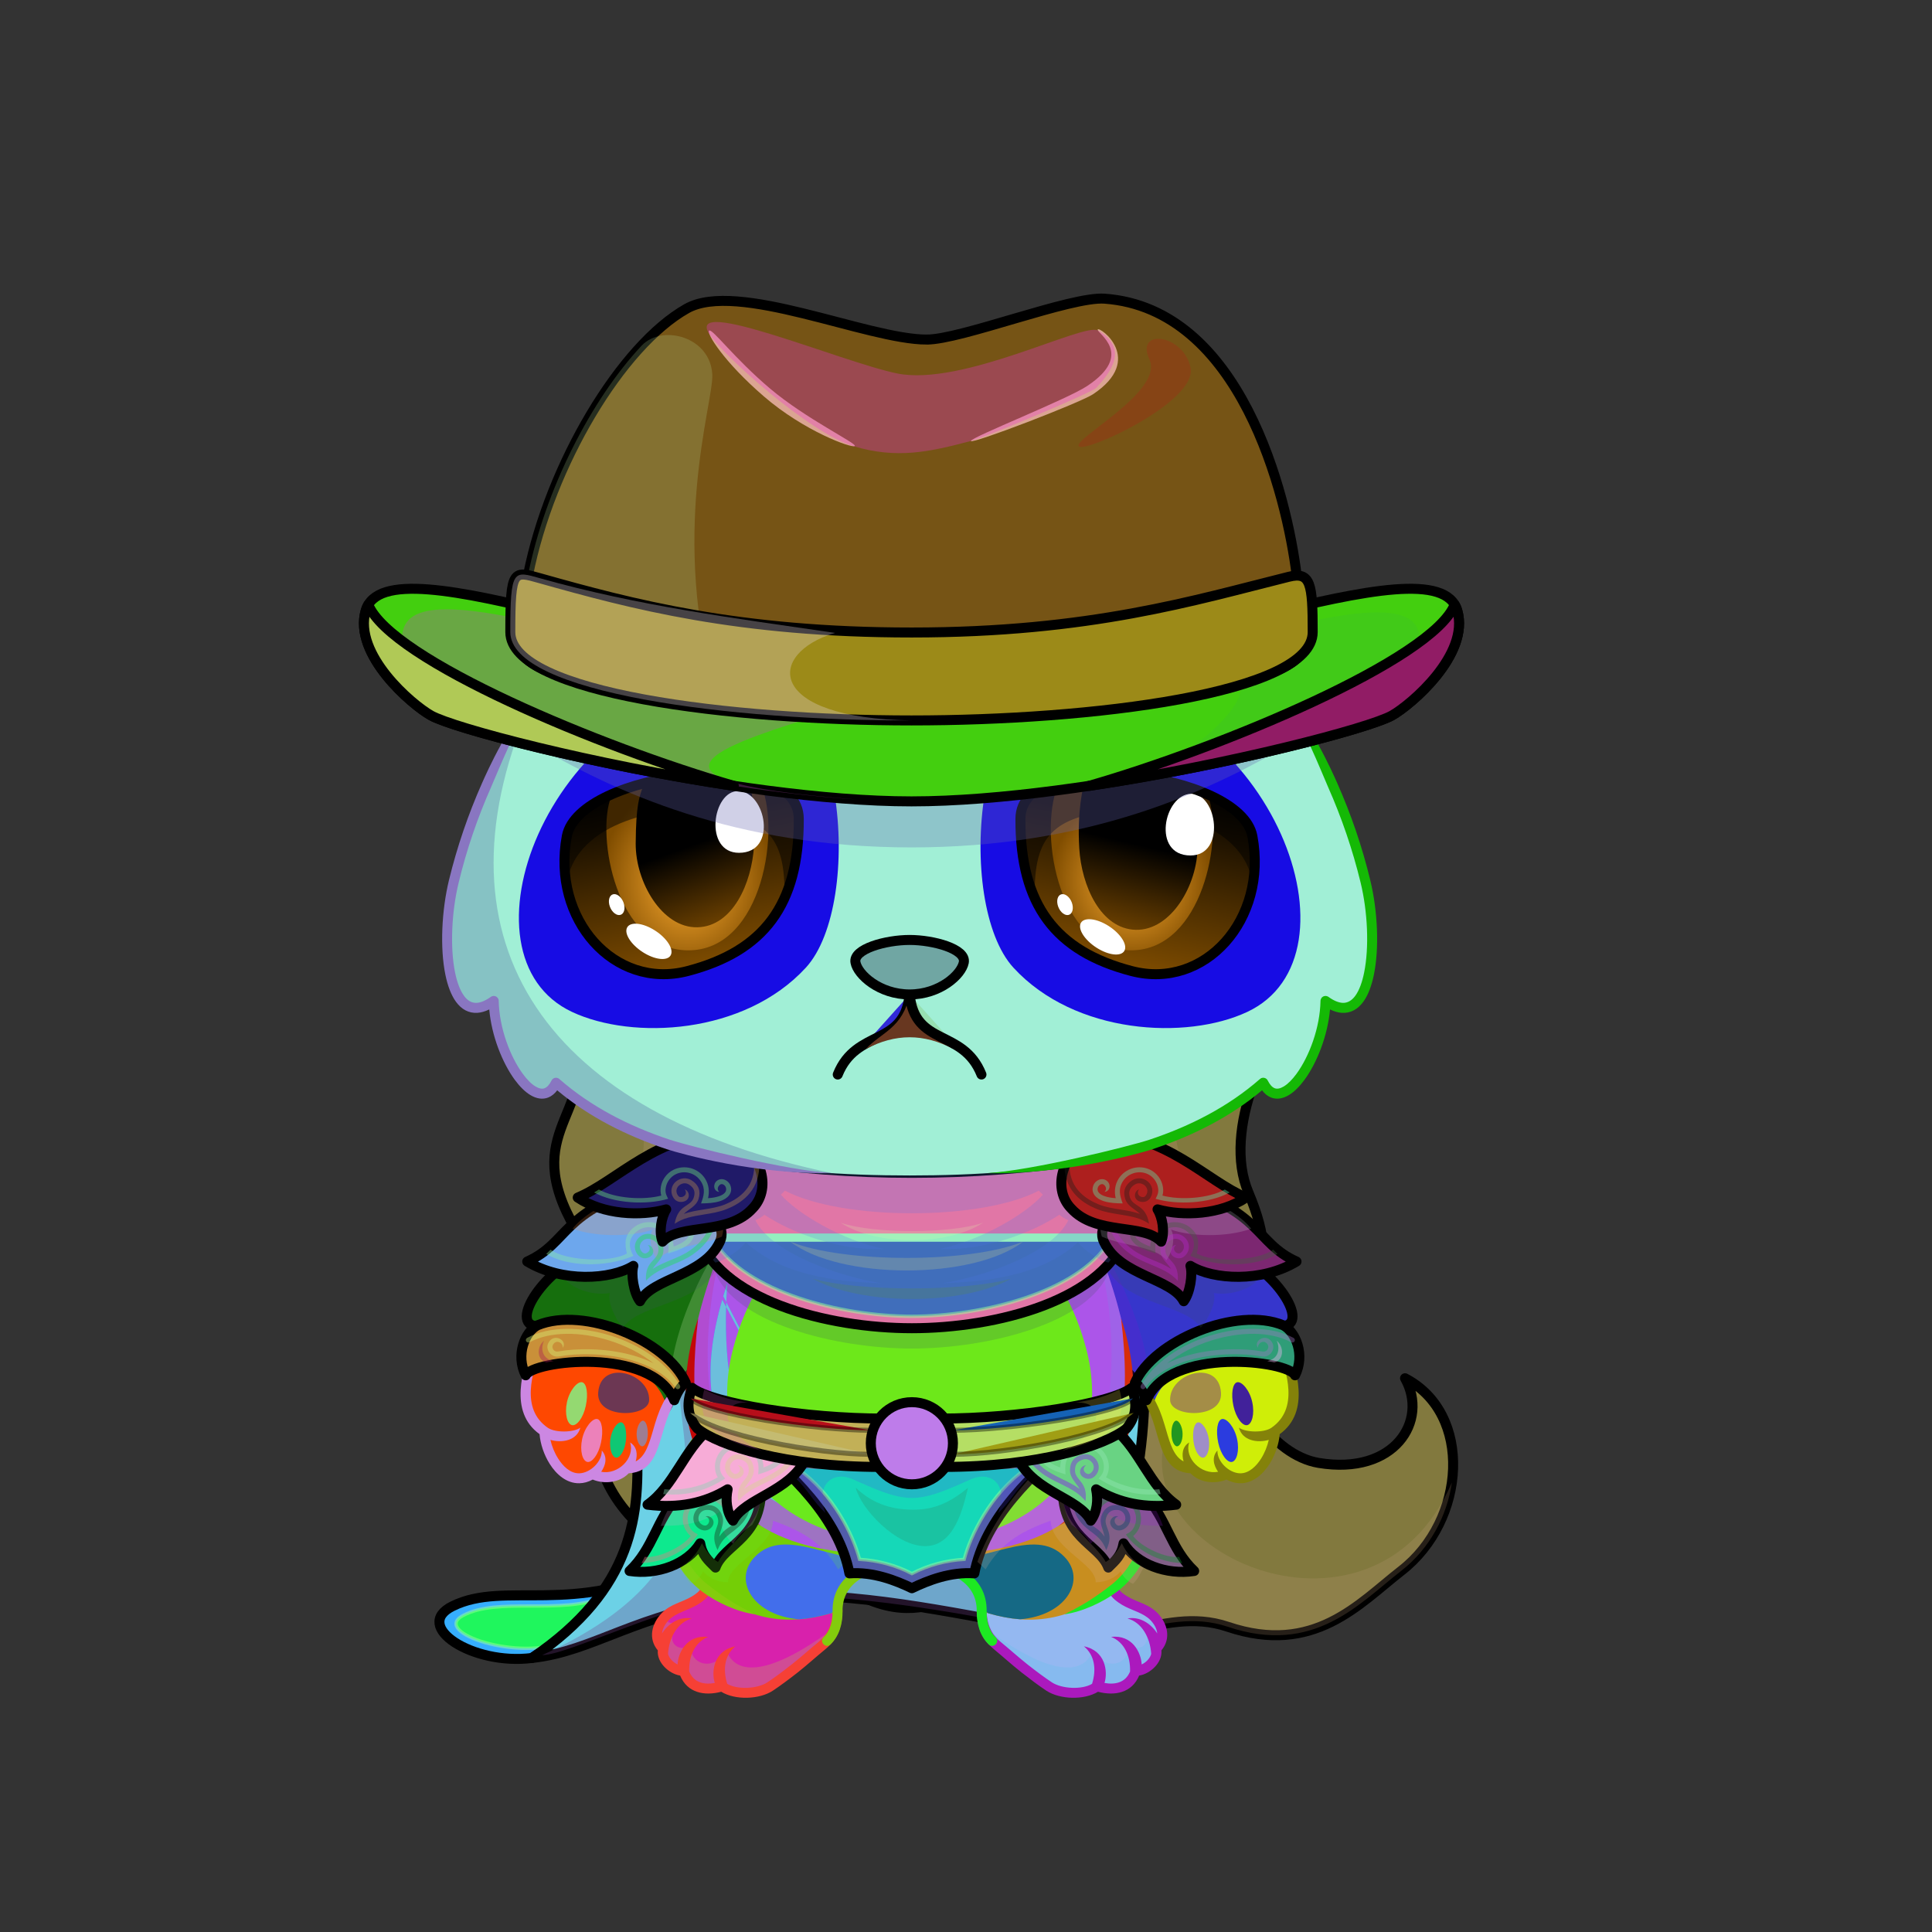 <svg xmlns="http://www.w3.org/2000/svg" xmlns:xlink="http://www.w3.org/1999/xlink" style="shape-rendering:geometricPrecision; text-rendering:geometricPrecision; image-rendering:optimizeQuality; fill-rule:evenodd; clip-rule:evenodd" version="1.1" viewBox="0 0 29000 29000" xml:space="preserve"><rect x="0" y="0" width="29000" height="29000" fill="#333333" stroke="none"/><defs><style type="text/css">.HairBack-Bear2fil14 {fill:black;fill-opacity:0.2}
.HairBack-Bear2fil431 {fill:url(#HairBack-Bear2id274)}
.HairBack-Bear2str0 {stroke:black;stroke-width:150;stroke-linecap:round;stroke-linejoin:round}
.Tail-Bear0fil22 {fill:none}
.RightFoot-Bear0fil35 {fill:#ffffff}
.RightFoot-Bear0fil14 {fill:black;fill-opacity:0.2}
.RightFoot-Bear0fil32 {fill:black;fill-rule:nonzero}
.RightLeg-Bear3fil437 {fill:url(#RightLeg-Bear3id151)}
.RightLeg-Bear3fil26 {fill:#f9fbff}
.RightLeg-Bear3fil14 {fill:black;fill-opacity:0.2}
.RightLeg-Bear3fil32 {fill:black;fill-rule:nonzero}
.LeftFoot-Bear0fil35 {fill:#ffffff}
.LeftFoot-Bear0fil14 {fill:black;fill-opacity:0.2}
.LeftFoot-Bear0fil32 {fill:black;fill-rule:nonzero}
.LeftLeg-Bear3fil447 {fill:url(#LeftLeg-Bear3id520)}
.LeftLeg-Bear3fil26 {fill:#f9fbff}
.LeftLeg-Bear3fil14 {fill:black;fill-opacity:0.2}
.LeftLeg-Bear3fil32 {fill:black;fill-rule:nonzero}
.RightHand-Bear5fil14 {fill:black;fill-opacity:0.2}
.RightHand-Bear5fil456 {fill:url(#RightHand-Bear5id75)}
.RightHand-Bear5str10 {stroke:#2B2A29;stroke-width:20}
.RightHand-Bear5fil22 {fill:none}
.RightHand-Bear5str0 {stroke:black;stroke-width:150;stroke-linecap:round;stroke-linejoin:round}
.RightPaw-Bear0fil457 {fill:#fdfeff}
.RightPaw-Bear0fil32 {fill:black;fill-rule:nonzero}
.RightPaw-Bear0fil458 {fill:#A16A6A}
.LeftHand-Bear5fil469 {fill:url(#LeftHand-Bear5id76)}
.LeftHand-Bear5fil14 {fill:black;fill-opacity:0.2}
.LeftHand-Bear5fil22 {fill:none}
.LeftHand-Bear5str0 {stroke:black;stroke-width:150;stroke-linecap:round;stroke-linejoin:round}
.LeftPaw-Bear0fil457 {fill:#fdfeff}
.LeftPaw-Bear0fil32 {fill:black;fill-rule:nonzero}
.LeftPaw-Bear0fil458 {fill:#A16A6A}
.Body-Bear0fil476 {fill:url(#Body-Bear0id267)}
.Body-Bear0fil14 {fill:black;fill-opacity:0.2}
.Body-Bear0fil32 {fill:black;fill-rule:nonzero}
.Body-Bear0fil22 {fill:none}
.Body-Bear0fil477 {fill:url(#Body-Bear0id310)}
.Head-Bear1fil513 {fill:url(#Head-Bear1id272)}
.Head-Bear1fil14 {fill:black;fill-opacity:0.2}
.Head-Bear1fil32 {fill:black;fill-rule:nonzero}
.Head-Bear1fil514 {fill:url(#Head-Bear1id269)}
.Mouth-Bear8fil100 {fill:black}
.Mouth-Bear8fil22 {fill:none}
.Mouth-Bear8str0 {stroke:black;stroke-width:150;stroke-linecap:round;stroke-linejoin:round}
.Eyes-Bear6fil558 {fill:url(#Eyes-Bear6id908)}
.Eyes-Bear6fil559 {fill:url(#Eyes-Bear6id1060)}
.Eyes-Bear6fil560 {fill:url(#Eyes-Bear6id574)}
.Eyes-Bear6fil152 {fill:white}
.Eyes-Bear6fil157 {fill:black;fill-opacity:0.502}
.Eyes-Bear6fil561 {fill:url(#Eyes-Bear6id909)}
.Eyes-Bear6fil562 {fill:url(#Eyes-Bear6id1063)}
.Eyes-Bear6fil563 {fill:url(#Eyes-Bear6id801)}
.Eyes-Bear6fil155 {fill:#3b3527}
.Eyes-Bear6fil14 {fill:black;fill-opacity:0.2}
.Eyes-Bear6fil22 {fill:none}
.Eyes-Bear6str4 {stroke:black;stroke-width:150}
.Moustache-Bear0fil22 {fill:none}
.Nose-Bear0fil598 {fill:url(#Nose-Bear0id451)}
.Nose-Bear0str0 {stroke:black;stroke-width:150;stroke-linecap:round;stroke-linejoin:round}
.NecklaceWoodElfBackfil3new {fill:black;fill-opacity:0.302}
.NecklaceWoodElfBackfil0new {fill:url(#NecklaceWoodElfBackid17new)}
.NecklaceWoodElfBackstr0new {stroke:black;stroke-width:150;stroke-linecap:round;stroke-linejoin:round}
.NecklaceWoodElfBackfil1new {fill:none}
.NecklaceWoodElfBackstr1new {stroke:#99FF99;stroke-width:50;stroke-opacity:0.502}
.NecklaceWoodElfBackfil2new {fill:#47472A}
.BraceletWoodElf-Bigfil71new {fill:black;fill-rule:nonzero;fill-opacity:0.4}
.BraceletWoodElf-Bigfil62new {fill:black;fill-opacity:0.4}
.BraceletWoodElf-Bigfil73new {fill:url(#BraceletWoodElf-Bigid596new)}
.BraceletWoodElf-Bigstr0new {stroke:black;stroke-width:150;stroke-linecap:round;stroke-linejoin:round}
.BraceletWoodElf-Bigfil74new {fill:url(#BraceletWoodElf-Bigid595new)}
.NecklaceWoodElf-Bigfil14new {fill:black;fill-opacity:0.2}
.NecklaceWoodElf-Bigfil71new {fill:black;fill-rule:nonzero;fill-opacity:0.4}
.NecklaceWoodElf-Bigfil283new {fill:#FFFF99;fill-opacity:0.2}
.NecklaceWoodElf-Bigfil292new {fill:url(#NecklaceWoodElf-Bigid80new)}
.NecklaceWoodElf-Bigfil293new {fill:#FFFFCC;fill-opacity:0.502}
.NecklaceWoodElf-Bigfil294new {fill:#966432;fill-rule:nonzero;fill-opacity:0.502}
.NecklaceWoodElf-Bigfil281new {fill:url(#NecklaceWoodElf-Bigid181new)}
.NecklaceWoodElf-Bigstr0new {stroke:black;stroke-width:150;stroke-linecap:round;stroke-linejoin:round}
.NecklaceWoodElf-Bigfil282new {fill:url(#NecklaceWoodElf-Bigid114new)}
.NecklaceWoodElf-Bigfil1new {fill:none}
.NecklaceWoodElf-Bigstr1new {stroke:#99FF99;stroke-width:50;stroke-opacity:0.502}
.NecklaceWoodElf-Bigfil284new {fill:url(#NecklaceWoodElf-Bigid201new)}
.NecklaceWoodElf-Bigfil297new {fill:url(#NecklaceWoodElf-Bigid269new)}
.NecklaceWoodElf-Bigfil286new {fill:url(#NecklaceWoodElf-Bigid182new)}
.NecklaceWoodElf-Bigfil298new {fill:url(#NecklaceWoodElf-Bigid253new)}
.NecklaceWoodElf-Bigfil288new {fill:url(#NecklaceWoodElf-Bigid185new)}
.NecklaceWoodElf-Bigfil289new {fill:url(#NecklaceWoodElf-Bigid10new)}
.NecklaceWoodElf-Bigfil290new {fill:none}
.NecklaceWoodElf-Bigstr16new {stroke:black;stroke-width:75;stroke-opacity:0.4}
.NecklaceWoodElf-Bigfil291new {fill:url(#NecklaceWoodElf-Bigid13new)}
.NecklaceWoodElf-Bigstr17new {stroke:#c4e1f0;stroke-width:50;stroke-linecap:round;stroke-linejoin:round;stroke-opacity:0.502}
.NecklaceWoodElf-Bigfil33new {fill:none}
.NecklaceWoodElf-Bigfil299new {fill:url(#NecklaceWoodElf-Bigid275new)}
.NecklaceWoodElf-Bigfil300new {fill:url(#NecklaceWoodElf-Bigid251new)}
.HatFedora-Bigfil14 {fill:black;fill-opacity:0.302}
.HatFedora-Bigfil29 {fill:black;fill-opacity:0.2}
.HatFedora-Bigfil45 {fill:url(#HatFedora-Bigid24)}
.HatFedora-Bigfil34 {fill:white;fill-opacity:0.2}
.HatFedora-Bigfil35 {fill:black;fill-rule:nonzero}
.HatFedora-Bigfil41 {fill:url(#HatFedora-Bigid3)}
.HatFedora-Bigstr1 {stroke:black;stroke-width:150}
.HatFedora-Bigfil42 {fill:url(#HatFedora-Bigid15)}
.HatFedora-Bigstr2 {stroke:black;stroke-width:150;stroke-linecap:round;stroke-linejoin:round}
.HatFedora-Bigfil43 {fill:url(#HatFedora-Bigid13)}
.HatFedora-Bigfil44 {fill:url(#HatFedora-Bigid26)}
.HatFedora-Bigfil2 {fill:none}
</style><linearGradient gradientUnits="userSpaceOnUse" id="HairBack-Bear2id274" x1="15066" x2="15066" xlink:href="#HairBack-Bear2id1" y1="24545.6" y2="14683">
  </linearGradient><linearGradient gradientUnits="objectBoundingBox" id="RightLeg-Bear3id151" x1="50%" x2="50%" xlink:href="#RightLeg-Bear3id150" y1="100%" y2="0%">
  </linearGradient><linearGradient gradientUnits="objectBoundingBox" id="LeftLeg-Bear3id520" x1="50%" x2="50%" xlink:href="#LeftLeg-Bear3id150" y1="100%" y2="0%">
  </linearGradient><linearGradient gradientUnits="userSpaceOnUse" id="RightHand-Bear5id75" x1="17042.3" x2="17994.1" y1="17293.3" y2="21110.7">
   <stop offset="0" style="stop-opacity:1; stop-color:#ccd2d9"/>
   <stop offset="0.078" style="stop-opacity:1; stop-color:#ccd2d9"/>
   <stop offset="0.769" style="stop-opacity:1; stop-color:#fdfeff"/>
   <stop offset="1" style="stop-opacity:1; stop-color:#fdfeff"/>
  </linearGradient><linearGradient gradientUnits="userSpaceOnUse" id="LeftHand-Bear5id76" x1="10265.3" x2="9313.56" xlink:href="#LeftHand-Bear5id75" y1="17293.3" y2="21110.7">
  </linearGradient><linearGradient gradientUnits="objectBoundingBox" id="Body-Bear0id267" x1="50%" x2="50%" xlink:href="#Body-Bear0id266" y1="0%" y2="100%">
  </linearGradient><linearGradient gradientUnits="userSpaceOnUse" id="Body-Bear0id310" x1="13653.8" x2="13653.8" y1="17946" y2="23169.7">
   <stop offset="0" style="stop-opacity:1; stop-color:#e1e7f2"/>
   <stop offset="0.478" style="stop-opacity:1; stop-color:#f9fbff"/>
   <stop offset="1" style="stop-opacity:1; stop-color:#f9fbff"/>
  </linearGradient><linearGradient gradientUnits="userSpaceOnUse" id="Head-Bear1id272" x1="13653.8" x2="13653.8" y1="17643.8" y2="7273.2">
   <stop offset="0" style="stop-opacity:1; stop-color:#e1e7f2"/>
   <stop offset="0.58" style="stop-opacity:1; stop-color:#f9fbff"/>
   <stop offset="1" style="stop-opacity:1; stop-color:#f9fbff"/>
  </linearGradient><linearGradient gradientUnits="userSpaceOnUse" id="Head-Bear1id269" x1="13653.8" x2="13653.8" xlink:href="#Head-Bear1id74" y1="15431.8" y2="10188.8">
  </linearGradient><linearGradient gradientUnits="userSpaceOnUse" id="Eyes-Bear6id908" x1="10531.3" x2="9931.56" xlink:href="#Eyes-Bear6id27" y1="14554.5" y2="11688.7">
  </linearGradient><radialGradient cx="10318" cy="13226.9" fx="10318" fy="13226.9" gradientTransform="matrix(0.869 -0 -0 1 1353 0)" gradientUnits="userSpaceOnUse" id="Eyes-Bear6id1060" r="1488.87" xlink:href="#Eyes-Bear6id1039">
  </radialGradient><linearGradient gradientUnits="userSpaceOnUse" id="Eyes-Bear6id574" x1="10068.2" x2="10800" xlink:href="#Eyes-Bear6id384" y1="11770.4" y2="13796.7">
  </linearGradient><linearGradient gradientUnits="userSpaceOnUse" id="Eyes-Bear6id909" x1="16776.4" x2="17376.1" xlink:href="#Eyes-Bear6id27" y1="14554.5" y2="11688.7">
  </linearGradient><radialGradient cx="16989.7" cy="13226.9" fx="16989.7" fy="13226.9" gradientTransform="matrix(-0.937 -0 -0 1 32910 0)" gradientUnits="userSpaceOnUse" id="Eyes-Bear6id1063" r="1298.39" xlink:href="#Eyes-Bear6id1039">
  </radialGradient><linearGradient gradientUnits="userSpaceOnUse" id="Eyes-Bear6id801" x1="17342.6" x2="16826.6" xlink:href="#Eyes-Bear6id384" y1="11702.5" y2="13886.9">
  </linearGradient><linearGradient gradientUnits="userSpaceOnUse" id="Nose-Bear0id451" x1="13653.8" x2="13653.8" y1="14108.6" y2="14926.9">
   <stop offset="0" style="stop-opacity:1; stop-color:#FFCCCC"/>
   <stop offset="1" style="stop-opacity:1; stop-color:#453F2C"/>
  </linearGradient><linearGradient gradientUnits="userSpaceOnUse" id="NecklaceWoodElfBackid17new" x1="8523.78" x2="8243.96" y1="23340.6" y2="25051.2">
   <stop offset="0" style="stop-opacity:1; stop-color:#B3B38A"/>
   <stop offset="0.349" style="stop-opacity:1; stop-color:#999966"/>
   <stop offset="1" style="stop-opacity:1; stop-color:#66663A"/>
  </linearGradient><linearGradient gradientUnits="userSpaceOnUse" id="BraceletWoodElf-Bigid596new" x1="9376.36" x2="8743.7" xlink:href="#BraceletWoodElf-Bigid75new" y1="19572.3" y2="21256.3">
  </linearGradient><linearGradient gradientUnits="userSpaceOnUse" id="BraceletWoodElf-Bigid595new" x1="17953.4" x2="18586" xlink:href="#BraceletWoodElf-Bigid75new" y1="19572.3" y2="21256.3">
  </linearGradient><linearGradient gradientUnits="objectBoundingBox" id="NecklaceWoodElf-Bigid80new" x1="7.932%" x2="92.068%" y1="76.292%" y2="23.708%">
   <stop offset="0" style="stop-opacity:1; stop-color:#755E00"/>
   <stop offset="0.369" style="stop-opacity:1; stop-color:#DBC364"/>
   <stop offset="0.639" style="stop-opacity:1; stop-color:#FFFFCC"/>
   <stop offset="0.831" style="stop-opacity:1; stop-color:#D5BD60"/>
   <stop offset="1" style="stop-opacity:1; stop-color:#9E7E00"/>
  </linearGradient><linearGradient gradientUnits="objectBoundingBox" id="NecklaceWoodElf-Bigid181new" x1="42.312%" x2="57.688%" xlink:href="#NecklaceWoodElf-Bigid125new" y1="0%" y2="102.567%">
  </linearGradient><linearGradient gradientUnits="objectBoundingBox" id="NecklaceWoodElf-Bigid114new" x1="50%" x2="50%" y1="100%" y2="0%">
   <stop offset="0" style="stop-opacity:1; stop-color:#B3B38A"/>
   <stop offset="0.361" style="stop-opacity:1; stop-color:#999966"/>
   <stop offset="1" style="stop-opacity:1; stop-color:#66663A"/>
  </linearGradient><linearGradient gradientUnits="objectBoundingBox" id="NecklaceWoodElf-Bigid201new" x1="40.519%" x2="59.48%" xlink:href="#NecklaceWoodElf-Bigid185new" y1="0%" y2="105.579%">
  </linearGradient><linearGradient gradientUnits="userSpaceOnUse" id="NecklaceWoodElf-Bigid269new" x1="9302.47" x2="9443.07" xlink:href="#NecklaceWoodElf-Bigid125new" y1="17754.5" y2="19580.4">
  </linearGradient><linearGradient gradientUnits="objectBoundingBox" id="NecklaceWoodElf-Bigid182new" x1="57.688%" x2="42.312%" xlink:href="#NecklaceWoodElf-Bigid125new" y1="0%" y2="102.567%">
  </linearGradient><linearGradient gradientUnits="userSpaceOnUse" id="NecklaceWoodElf-Bigid253new" x1="10000.7" x2="10116" xlink:href="#NecklaceWoodElf-Bigid76new" y1="16962.9" y2="18672.9">
  </linearGradient><linearGradient gradientUnits="objectBoundingBox" id="NecklaceWoodElf-Bigid10new" x1="0%" x2="100%" y1="50%" y2="50%">
   <stop offset="0" style="stop-opacity:1; stop-color:#402306"/>
   <stop offset="0.322" style="stop-opacity:1; stop-color:#5E300A"/>
   <stop offset="1" style="stop-opacity:1; stop-color:#9E683C"/>
  </linearGradient><linearGradient gradientUnits="objectBoundingBox" id="NecklaceWoodElf-Bigid13new" x1="100%" x2="0%" y1="50%" y2="50%">
   <stop offset="0" style="stop-opacity:1; stop-color:#402306"/>
   <stop offset="0.38" style="stop-opacity:1; stop-color:#935E39"/>
   <stop offset="0.58" style="stop-opacity:1; stop-color:#C29069"/>
   <stop offset="1" style="stop-opacity:1; stop-color:#9E683C"/>
  </linearGradient><linearGradient gradientUnits="userSpaceOnUse" id="NecklaceWoodElf-Bigid275new" x1="18072.8" x2="17932.3" xlink:href="#NecklaceWoodElf-Bigid125new" y1="17754.5" y2="19580.4">
  </linearGradient><linearGradient gradientUnits="userSpaceOnUse" id="NecklaceWoodElf-Bigid251new" x1="17374.7" x2="17259.3" xlink:href="#NecklaceWoodElf-Bigid76new" y1="16962.9" y2="18672.9">
  </linearGradient><linearGradient gradientUnits="userSpaceOnUse" id="HatFedora-Bigid24" x1="7659.63" x2="19704.3" y1="9719.24" y2="9719.24">
   <stop offset="0" style="stop-opacity:1; stop-color:#363030"/>
   <stop offset="0.231" style="stop-opacity:1; stop-color:#2B2B2B"/>
   <stop offset="0.71" style="stop-opacity:1; stop-color:#787878"/>
   <stop offset="1" style="stop-opacity:1; stop-color:#414142"/>
  </linearGradient><linearGradient gradientUnits="userSpaceOnUse" id="HatFedora-Bigid3" x1="7309.93" x2="20053.9" y1="8514.49" y2="12351.8">
   <stop offset="0" style="stop-opacity:1; stop-color:#573410"/>
   <stop offset="0.478" style="stop-opacity:1; stop-color:#A6794E"/>
   <stop offset="0.769" style="stop-opacity:1; stop-color:#C8A77A"/>
   <stop offset="1" style="stop-opacity:1; stop-color:#A88460"/>
  </linearGradient><linearGradient gradientUnits="userSpaceOnUse" id="HatFedora-Bigid15" x1="5667.01" x2="10810.5" xlink:href="#HatFedora-Bigid8" y1="10045" y2="10826.8">
  </linearGradient><linearGradient gradientUnits="userSpaceOnUse" id="HatFedora-Bigid13" x1="16553.4" x2="21696.8" y1="10045" y2="10826.8">
   <stop offset="0" style="stop-opacity:1; stop-color:#805325"/>
   <stop offset="0.769" style="stop-opacity:1; stop-color:#E8C697"/>
   <stop offset="1" style="stop-opacity:1; stop-color:#B8936E"/>
  </linearGradient><linearGradient gradientUnits="userSpaceOnUse" id="HatFedora-Bigid26" x1="8895.72" x2="18468.2" xlink:href="#HatFedora-Bigid3" y1="5460.45" y2="9615.39">
  </linearGradient><linearGradient gradientUnits="userSpaceOnUse" id="HairBack-Bear2id1" x1="19686.9" x2="19686.9" y1="18541.7" y2="13821.1">
   <stop offset="0" style="stop-opacity:1; stop-color:#c4e1f0"/>
   <stop offset="0.18" style="stop-opacity:1; stop-color:#c4e1f0"/>
   <stop offset="1" style="stop-opacity:1; stop-color:#9ac2d6"/>
  </linearGradient><linearGradient gradientUnits="userSpaceOnUse" id="RightLeg-Bear3id150" x1="15526.7" x2="15526.7" y1="24311.8" y2="20742.8">
   <stop offset="0" style="stop-opacity:1; stop-color:#ffffff"/>
   <stop offset="0.278" style="stop-opacity:1; stop-color:#ffffff"/>
   <stop offset="1" style="stop-opacity:1; stop-color:#fdfeff"/>
  </linearGradient><linearGradient gradientUnits="userSpaceOnUse" id="LeftLeg-Bear3id150" x1="15526.7" x2="15526.7" y1="24311.8" y2="20742.8">
   <stop offset="0" style="stop-opacity:1; stop-color:#ffffff"/>
   <stop offset="0.278" style="stop-opacity:1; stop-color:#ffffff"/>
   <stop offset="1" style="stop-opacity:1; stop-color:#fdfeff"/>
  </linearGradient><linearGradient gradientUnits="userSpaceOnUse" id="LeftHand-Bear5id75" x1="17042.3" x2="17994.1" y1="17293.3" y2="21110.7">
   <stop offset="0" style="stop-opacity:1; stop-color:#ccd2d9"/>
   <stop offset="0.078" style="stop-opacity:1; stop-color:#ccd2d9"/>
   <stop offset="0.769" style="stop-opacity:1; stop-color:#fdfeff"/>
   <stop offset="1" style="stop-opacity:1; stop-color:#fdfeff"/>
  </linearGradient><linearGradient gradientUnits="userSpaceOnUse" id="Body-Bear0id266" x1="13653.8" x2="13653.8" y1="17442" y2="23250.9">
   <stop offset="0" style="stop-opacity:1; stop-color:#ccd2d9"/>
   <stop offset="0.059" style="stop-opacity:1; stop-color:#ccd2d9"/>
   <stop offset="0.529" style="stop-opacity:1; stop-color:#fdfeff"/>
   <stop offset="1" style="stop-opacity:1; stop-color:#ffffff"/>
  </linearGradient><linearGradient gradientUnits="userSpaceOnUse" id="Head-Bear1id74" x1="15961" x2="18418.2" y1="23174.1" y2="17871.9">
   <stop offset="0" style="stop-opacity:1; stop-color:#ccd2d9"/>
   <stop offset="1" style="stop-opacity:1; stop-color:#fdfeff"/>
  </linearGradient><linearGradient gradientUnits="userSpaceOnUse" id="Eyes-Bear6id27" x1="16937.6" x2="16937.6" y1="14961.3" y2="11448.6">
   <stop offset="0" style="stop-opacity:1; stop-color:#804d00"/>
   <stop offset="1" style="stop-opacity:1; stop-color:black"/>
  </linearGradient><radialGradient cx="50%" cy="50%" fx="50%" fy="50%" gradientUnits="objectBoundingBox" id="Eyes-Bear6id1039" r="50%">
   <stop offset="0" style="stop-opacity:1; stop-color:#ffad31"/>
   <stop offset="1" style="stop-opacity:1; stop-color:#804d00"/>
  </radialGradient><linearGradient gradientUnits="userSpaceOnUse" id="Eyes-Bear6id384" x1="16417.8" x2="16417.8" y1="11784.3" y2="14068.5">
   <stop offset="0" style="stop-opacity:1; stop-color:black"/>
   <stop offset="0.45" style="stop-opacity:1; stop-color:black"/>
   <stop offset="1" style="stop-opacity:1; stop-color:#663d00"/>
  </linearGradient><linearGradient gradientUnits="userSpaceOnUse" id="BraceletWoodElf-Bigid75new" x1="18289.4" x2="17563.3" y1="19580.9" y2="20791.2">
   <stop offset="0" style="stop-opacity:1; stop-color:#643200"/>
   <stop offset="0.569" style="stop-opacity:1; stop-color:#935E39"/>
   <stop offset="1" style="stop-opacity:1; stop-color:#DB945A"/>
  </linearGradient><linearGradient gradientUnits="userSpaceOnUse" id="NecklaceWoodElf-Bigid125new" x1="17472.8" x2="17332.3" y1="17754.5" y2="19580.4">
   <stop offset="0" style="stop-opacity:1; stop-color:#643200"/>
   <stop offset="0.329" style="stop-opacity:1; stop-color:#5F310B"/>
   <stop offset="0.702" style="stop-opacity:1; stop-color:#8F5B37"/>
   <stop offset="1" style="stop-opacity:1; stop-color:#C48F66"/>
  </linearGradient><linearGradient gradientUnits="objectBoundingBox" id="NecklaceWoodElf-Bigid185new" x1="59.481%" x2="40.52%" y1="0%" y2="105.579%">
   <stop offset="0" style="stop-opacity:1; stop-color:#643200"/>
   <stop offset="0.62" style="stop-opacity:1; stop-color:#935E39"/>
   <stop offset="1" style="stop-opacity:1; stop-color:#DB945A"/>
  </linearGradient><linearGradient gradientUnits="userSpaceOnUse" id="NecklaceWoodElf-Bigid76new" x1="10600.7" x2="10716" y1="16962.9" y2="18672.9">
   <stop offset="0" style="stop-opacity:1; stop-color:#643200"/>
   <stop offset="0.659" style="stop-opacity:1; stop-color:#935E39"/>
   <stop offset="1" style="stop-opacity:1; stop-color:#DB945A"/>
  </linearGradient><linearGradient gradientUnits="userSpaceOnUse" id="HatFedora-Bigid8" x1="6799.48" x2="11216.2" y1="11840.9" y2="12512.2">
   <stop offset="0" style="stop-opacity:1; stop-color:#805325"/>
   <stop offset="0.769" style="stop-opacity:1; stop-color:#C8A77A"/>
   <stop offset="1" style="stop-opacity:1; stop-color:#A88460"/>
  </linearGradient></defs><g id="HairBack-Bear2">
 <animateTransform additive="sum" attributeName="transform" dur="10" repeatCount="indefinite" type="translate" values="0;0 200;0;0 200;0;0 200;0;0 200;0"/>
  <path class="HairBack-Bear2fil431 HairBack-Bear2str0" d="M8677 15254c345,1454 -849,1645 -113,3059 889,1708 -359,3310 1061,4611 1109,1017 2319,505 3198,984 1391,757 1726,-695 2937,371 763,673 1643,-207 2668,139 1296,437 1974,-348 2606,-840 977,-759 1077,-2360 56,-2890 359,638 -157,1459 -1295,1271 -707,-118 -1279,-1038 -1263,-1612 31,-1125 793,-1056 207,-2449 -390,-925 240,-2359 1050,-3214 -362,-19 -13775,301 -11112,570z" style="fill:#82793e"/>
  <path class="HairBack-Bear2fil14" d="M11864 23667c346,33 670,84 959,241 1391,757 1726,-695 2937,371 763,673 1643,-207 2668,139 1296,437 1974,-348 2606,-840 429,-333 689,-829 759,-1325 -1214,2816 -5198,950 -4191,-931 1694,-3163 -742,-3425 278,-5658 -2831,145 -5662,289 -8493,433 937,1617 -946,2560 703,5428 464,807 1130,1465 1774,2142z" style="fill:#c09e7a"/>
 </g><g id="NecklaceWoodElfBack">
 <animateTransform additive="sum" attributeName="transform" dur="10" repeatCount="indefinite" type="translate" values="0;0 200;0;0 200;0;0 200;0;0 200;0"/>
  <path class="NecklaceWoodElfBackfil0new NecklaceWoodElfBackstr0new" d="M7985 24887c-896,113 -1798,-479 -1192,-778 792,-391 1805,160 3379,-619l-2187 1397z" style="fill:#36aefe"/>
  <path class="NecklaceWoodElfBackfil1new NecklaceWoodElfBackstr1new" d="M8371 24584c-523,203 -1837,-165 -1207,-325 402,-103 1216,54 1752,-161" style="fill:#cf875c"/>
  <path class="NecklaceWoodElfBackfil1new NecklaceWoodElfBackstr1new" d="M8491 24632c-682,316 -2023,-124 -1544,-381 531,-286 1447,-4 2142,-283" style="fill:#1ff65d"/>
  <path class="NecklaceWoodElfBackfil2new NecklaceWoodElfBackstr0new" d="M10044 18290c-1624,2118 999,4523 -2059,6597 936,-101 1548,-668 3160,-888 1153,-158 2549,83 3937,348 2286,438 2712,-4804 1239,-6976 -546,-634 -4609,-1256 -6277,919z" style="fill:#6cd1e6"/>
  <path class="NecklaceWoodElfBackfil3new" d="M8138 24844c413,-4 2016,-835 3028,-887 1162,-61 2528,125 3916,390 892,171 1501,-523 1824,-1562 -89,-1345 327,-2815 -1284,-3834 -1328,-841 -4454,-1013 -5323,968 -572,1305 1295,3352 -2161,4925z" style="fill:#76438c"/>
 </g><g id="Tail-Bear0">
  <rect class="Tail-Bear0fil22" height="1129" width="1129" x="13089" y="21055"/>
 </g><g id="RightFoot-Bear0">
  <path class="RightFoot-Bear0fil35" d="M17045 25080c-66,213 -260,328 -578,232 -82,82 -466,170 -720,2 -241,-159 -607,-457 -720,-564 -96,-91 -335,-220 -291,-565 777,87 1299,173 1927,-306 18,146 320,205 479,267 233,89 426,392 211,604 42,135 -122,330 -308,330z" style="fill:#94b8f1"/>
  <path class="RightFoot-Bear0fil14" d="M16490 25327c320,133 480,-45 565,-254 204,-15 307,-138 301,-308 28,-45 52,-79 86,-174 31,-139 -54,-325 -125,-351 31,144 -137,125 -191,129 232,292 -30,451 -178,321 -4,299 -321,400 -555,107 -111,282 -514,451 -1612,-364 1095,1261 1346,941 1709,894z" style="fill:#54c7ea"/>
  <path class="RightFoot-Bear0fil32" d="M16963 25089c-68,167 -221,202 -384,173 53,-171 15,-486 -309,-550 160,131 191,345 122,563 -153,91 -454,76 -604,-23 -105,-69 -235,-166 -357,-262 -142,-112 -270,-229 -408,-342 -98,-80 -205,-212 -213,-454 5,-41 -24,-78 -65,-83 -41,-5 -84,23 -83,65 7,344 143,486 266,587 138,114 267,232 411,345 124,97 257,197 366,269 205,135 567,145 776,17 252,66 509,18 618,-243 169,-27 352,-197 334,-378 149,-177 94,-405 -60,-562 -136,-138 -294,-154 -454,-250 -66,-40 -120,-83 -125,-121l-137 73c20,64 119,137 185,176 138,83 316,117 424,227 53,54 98,127 105,203 -87,-137 -253,-261 -447,-225 213,57 340,284 356,532 -17,67 -81,130 -143,158 -9,-180 -141,-449 -459,-414 197,78 290,282 285,519z" style="fill:#ab19bd"/>
 </g><g id="LeftFoot-Bear0">
  <path class="LeftFoot-Bear0fil35" d="M10263 25080c66,213 260,328 578,232 82,82 466,170 720,2 241,-159 607,-457 719,-564 96,-91 336,-220 292,-565 -777,87 -1299,173 -1927,-306 -19,146 -321,205 -479,267 -233,89 -427,392 -211,604 -42,135 121,330 308,330z" style="fill:#d821ac"/>
  <path class="LeftFoot-Bear0fil14" d="M10817 25327c-320,133 -479,-45 -565,-254 -203,-15 -307,-138 -301,-308 -27,-45 -52,-79 -85,-174 -32,-139 54,-325 124,-351 -30,144 137,125 192,129 -233,292 29,451 178,321 4,299 321,400 554,107 112,282 515,451 1613,-364 -1095,1261 -1346,941 -1710,894z" style="fill:#b0fc3b"/>
  <path class="LeftFoot-Bear0fil32" d="M10345 25089c68,167 220,202 384,173 -54,-171 -16,-486 309,-550 -160,131 -191,345 -122,563 153,91 454,76 604,-23 104,-69 234,-166 356,-262 143,-112 271,-229 409,-342 97,-80 205,-212 213,-454 -5,-41 24,-78 65,-83 41,-5 84,23 83,65 -7,344 -143,486 -266,587 -139,114 -268,232 -411,345 -124,97 -258,197 -367,269 -205,135 -567,145 -776,17 -251,66 -509,18 -617,-243 -169,-27 -352,-197 -335,-378 -149,-177 -93,-405 61,-562 136,-138 294,-154 454,-250 66,-40 120,-83 125,-121l137 73c-20,64 -120,137 -185,176 -139,83 -316,117 -425,227 -53,54 -97,127 -104,203 86,-137 252,-261 447,-225 -213,57 -341,284 -357,532 18,67 82,130 144,158 8,-180 141,-449 459,-414 -197,78 -291,282 -285,519z" style="fill:#f64035"/>
 </g><g id="RightLeg-Bear3">
  <path class="RightLeg-Bear3fil437" d="M13654 20747c651,0 2263,-52 2620,230 303,239 971,977 969,1838 -2,444 -257,819 -524,1020 -578,425 -1151,626 -1983,350 7,-583 -643,-742 -1082,-749l0 -2689z" style="fill:#c88e1f"/>
  <path class="RightLeg-Bear3fil26" d="M15314 24306c-152,-11 -311,-41 -482,-91 -33,-21 -66,-45 -97,-73 -17,-385 -332,-574 -667,-655 -23,-24 -45,-51 -66,-81 749,105 1513,-521 1978,-35 323,338 41,849 -608,929 -20,3 -40,5 -58,6z" style="fill:#156985"/>
  <path class="RightLeg-Bear3fil14" d="M16988 23561c110,-131 245,-442 245,-600 2,-776 -323,-1481 -652,-1782 -248,370 -56,940 55,979 367,105 445,994 352,1403z" style="fill:#032f5a"/>
  <path class="RightLeg-Bear3fil32" d="M16690 23782c-238,187 -417,303 -711,449 260,-35 573,-178 785,-337 332,-249 552,-662 553,-1079 1,-360 -110,-698 -263,-990 -227,-429 -547,-760 -734,-907 -32,-26 -79,-20 -105,12 -25,33 -20,80 13,105 175,139 478,451 693,860 144,273 248,587 247,920 -1,358 -198,746 -478,967zm-1745 794c71,68 -33,176 -104,108 -135,-130 -182,-317 -180,-500 3,-218 -99,-369 -246,-471 -213,-147 -519,-198 -761,-203l0 -149 1 0c265,5 604,62 845,229 186,129 314,320 310,596 -1,139 31,290 135,390z" style="fill:#1de922"/>
 </g><g id="LeftLeg-Bear3">
  <path class="LeftLeg-Bear3fil447" d="M13654 20747c-651,0 -2264,-52 -2620,230 -303,239 -971,977 -969,1838 1,444 256,819 524,1020 578,425 1150,626 1983,350 -7,-583 642,-742 1082,-749l0 -2689z" style="fill:#74ce06"/>
  <path class="LeftLeg-Bear3fil26" d="M11994 24306c151,-11 311,-41 481,-91 34,-21 66,-45 98,-73 17,-385 332,-574 667,-655 23,-24 45,-51 66,-81 -749,105 -1513,-521 -1978,-35 -323,338 -41,849 608,929 20,3 39,5 58,6z" style="fill:#426eeb"/>
  <path class="LeftLeg-Bear3fil14" d="M10320 23561c-110,-131 -245,-442 -245,-600 -3,-776 323,-1481 652,-1782 248,370 56,940 -56,979 -366,105 -444,994 -351,1403z" style="fill:#ec1d2b"/>
  <path class="LeftLeg-Bear3fil32" d="M10618 23782c238,187 417,303 711,449 -260,-35 -573,-178 -785,-337 -332,-249 -552,-662 -554,-1079 -1,-360 110,-698 264,-990 226,-429 547,-760 734,-907 32,-26 79,-20 104,12 26,33 20,80 -12,105 -175,139 -478,451 -694,860 -143,273 -247,587 -246,920 1,358 198,746 478,967zm1745 794c-71,68 32,176 103,108 135,-130 183,-317 181,-500 -3,-218 98,-369 246,-471 212,-147 519,-198 761,-203l0 -149 -1 0c-265,5 -604,62 -845,229 -186,129 -314,320 -311,596 2,139 -31,290 -134,390z" style="fill:#83cc0d"/>
 </g><g id="RightHand-Bear5">
 <animateTransform additive="sum" attributeName="transform" dur="10" repeatCount="indefinite" type="translate" values="0;0 200;0;0 200;0;0 200;0;0 200;0"/>
  <path class="RightHand-Bear5fil456 RightHand-Bear5str10" d="M16111 17210c248,-30 492,3 728,83 741,-100 1607,552 999,646 614,70 1439,914 744,913 643,278 1142,1146 566,1047 46,117 84,228 114,332 160,558 -1806,1220 -1964,882 -68,-147 -295,-477 -571,-705 -149,-820 -321,-1468 -1092,-3106 169,-47 290,-69 476,-92z" style="fill:#316cea"/>
  <path class="RightHand-Bear5fil22 RightHand-Bear5str0" d="M16111 17210c248,-30 492,3 728,83 741,-100 1607,552 999,646 614,70 1439,914 744,913 643,278 1142,1146 566,1047 46,117 84,228 114,332 160,558 -1806,1220 -1964,882 -68,-147 -295,-477 -571,-705 -149,-820 -321,-1468 -1092,-3106 169,-47 290,-69 476,-92z" style="fill:#3636cc"/>
  <path class="RightHand-Bear5fil14" d="M17217 20971c-131,-206 -302,-406 -490,-563 -50,-606 -203,-1164 -276,-1762 236,212 930,1618 766,2325z" style="fill:#8113d2"/>
 </g><g id="LeftHand-Bear5">
 <animateTransform additive="sum" attributeName="transform" dur="10" repeatCount="indefinite" type="translate" values="0;0 200;0;0 200;0;0 200;0;0 200;0"/>
  <path class="LeftHand-Bear5fil469" d="M11197 17210c-249,-30 -493,3 -728,83 -742,-100 -1608,552 -1000,646 -613,70 -1439,914 -743,913 -643,278 -1142,1146 -566,1047 -46,117 -84,228 -114,332 -160,558 1806,1220 1963,882 69,-147 296,-477 571,-705 149,-820 322,-1468 1092,-3106 -168,-47 -290,-69 -475,-92z" style="fill:#a9007c"/>
  <path class="LeftHand-Bear5fil22 LeftHand-Bear5str0" d="M11197 17210c-249,-30 -493,3 -728,83 -742,-100 -1608,552 -1000,646 -613,70 -1439,914 -743,913 -643,278 -1142,1146 -566,1047 -46,117 -84,228 -114,332 -160,558 1806,1220 1963,882 69,-147 296,-477 571,-705 149,-820 322,-1468 1092,-3106 -168,-47 -290,-69 -475,-92z" style="fill:#166f0d"/>
  <path class="LeftHand-Bear5fil14" d="M10090 20971c132,-206 303,-406 490,-563 51,-606 203,-1164 276,-1762 -235,212 -929,1618 -766,2325z" style="fill:#e7fed0"/>
 </g><g id="Body-Bear0">
 <animateTransform additive="sum" attributeName="transform" dur="10" repeatCount="indefinite" type="translate" values="0;0 200;0;0 200;0;0 200;0;0 200;0"/>
  <path class="Body-Bear0fil476" d="M13654 23351c1692,-3 2768,-307 3233,-1926 302,-1052 -330,-2764 -1019,-3983 -551,110 -1409,139 -2214,150 -806,-11 -1663,-40 -2215,-150 -688,1219 -1321,2931 -1018,3983 465,1619 1541,1923 3233,1926z" style="fill:#ac55e9"/>
  <path class="Body-Bear0fil14" d="M11416 22901c-455,-288 -787,-750 -995,-1476 -211,-735 34,-1792 435,-2779 -591,2230 70,3628 560,4255z" style="fill:#c62875"/>
  <path class="Body-Bear0fil32" d="M11416 22901c-539,-241 -960,-968 -1067,-1455 -108,-487 -59,-1102 131,-1659 -71,577 -87,1191 13,1618 104,444 495,1184 923,1496z" style="fill:#c30808"/>
  <path class="Body-Bear0fil22" d="M12621 22856c-1016,-156 -1749,-629 -1932,-1889 -2,-17 -5,-34 -7,-51l0 -4c-2,-16 -4,-32 -5,-48l-1 -7c-1,-15 -3,-31 -4,-46l0 -8c-2,-15 -3,-30 -3,-46l-1 -8c-1,-16 -1,-31 -2,-47l0 -6c-1,-17 -1,-34 -1,-51l0 -5c0,-17 0,-34 0,-50l0 -8c0,-15 0,-31 1,-47l0 -9c1,-15 1,-30 2,-46l0 -11c1,-14 2,-29 3,-44l1 -12c1,-15 2,-29 3,-44l1 -13c1,-15 3,-31 4,-46l2 -14c1,-15 3,-30 5,-44l1 -15c2,-14 4,-27 5,-41l3 -18c2,-13 3,-26 5,-39l3 -18c2,-12 4,-25 6,-38 1,-7 2,-14 4,-22 2,-12 4,-25 6,-37l4 -23c2,-11 4,-23 6,-34 2,-9 4,-18 6,-28 2,-10 4,-21 6,-32 2,-9 4,-18 6,-27 2,-11 4,-21 7,-32l6 -27c2,-11 4,-21 7,-31 3,-13 6,-25 9,-37l5 -21c3,-14 6,-27 9,-40l5 -18c4,-14 7,-28 11,-42l4 -15c4,-15 8,-30 12,-46l3 -8c4,-16 9,-33 14,-49l1 -7m15 -50l9 -28c5,-17 10,-34 15,-52l2 -5c6,-17 11,-34 17,-51l1 -6c6,-18 12,-36 18,-54l0 -1c-142,1971 409,3124 1703,3596" style="fill:#3c75fb"/>
  <path class="Body-Bear0fil22" d="M12621 22856c-1016,-156 -1749,-629 -1932,-1889 -2,-17 -5,-34 -7,-51l0 -4c-2,-16 -4,-32 -5,-48l-1 -7c-1,-15 -3,-31 -4,-46l0 -8c-2,-15 -3,-30 -3,-46l-1 -8c-1,-16 -1,-31 -2,-47l0 -6c-1,-17 -1,-34 -1,-51l0 -5c0,-17 0,-34 0,-50l0 -8c0,-15 0,-31 1,-47l0 -9c1,-15 1,-30 2,-46l0 -11c1,-14 2,-29 3,-44l1 -12c1,-15 2,-29 3,-44l1 -13c1,-15 3,-31 4,-46l2 -14c1,-15 3,-30 5,-44l1 -15c2,-14 4,-27 5,-41l3 -18c2,-13 3,-26 5,-39l3 -18c2,-12 4,-25 6,-38 1,-7 2,-14 4,-22 2,-12 4,-25 6,-37l4 -23c2,-11 4,-23 6,-34 2,-9 4,-18 6,-28 2,-10 4,-21 6,-32 2,-9 4,-18 6,-27 2,-11 4,-21 7,-32l6 -27c2,-11 4,-21 7,-31 3,-13 6,-25 9,-37l5 -21c3,-14 6,-27 9,-40l5 -18c4,-14 7,-28 11,-42l4 -15c4,-15 8,-30 12,-46l3 -8c4,-16 9,-33 14,-49l1 -7m15 -50l9 -28c5,-17 10,-34 15,-52l2 -5c6,-17 11,-34 17,-51l1 -6c6,-18 12,-36 18,-54l0 -1c-142,1971 409,3124 1703,3596" style="fill:#6cbedc"/>
  <path class="Body-Bear0fil14" d="M15892 22901c455,-288 786,-750 995,-1476 211,-735 -34,-1792 -436,-2779 592,2230 -69,3628 -559,4255z" style="fill:#6d96e6"/>
  <path class="Body-Bear0fil32" d="M15892 22901c539,-241 960,-968 1067,-1455 107,-487 59,-1102 -132,-1659 72,577 87,1191 -12,1618 -104,444 -496,1184 -923,1496z" style="fill:#d72d0a"/>
  <path class="Body-Bear0fil477" d="M13654 17946c1091,13 2253,769 2652,2305 383,1476 -497,2906 -2652,2919 -2155,-13 -3035,-1443 -2652,-2919 398,-1536 1561,-2292 2652,-2305z" style="fill:#6de81a"/>
 </g><g id="RightPaw-Bear0">
 <animateTransform additive="sum" attributeName="transform" dur="10" repeatCount="indefinite" type="translate" values="0;0 200;0;0 200;0;0 200;0;0 200;0"/>
  <path class="RightPaw-Bear0fil457" d="M19212 20074c101,319 446,1074 -76,1413 -8,341 -321,891 -722,638 -151,80 -387,68 -509,-83 -446,-4 -409,-537 -607,-929 295,-982 1641,-506 1914,-1039z" style="fill:#cfee08"/>
  <path class="RightPaw-Bear0fil32" d="M19190 20003c89,-30 112,105 135,170 130,372 354,1015 -116,1354 -11,143 -66,311 -153,448 -99,155 -252,294 -446,289 -65,-1 -132,-19 -200,-55 -176,73 -404,47 -540,-94 -338,-20 -419,-297 -509,-605 -35,-123 -73,-250 -129,-363 -19,-37 -94,-221 -57,-240 16,-8 67,4 101,36 47,44 78,115 89,136 63,125 102,260 140,389 60,206 115,395 261,468 -29,-101 -22,-219 84,-284 -76,237 182,489 434,440 -65,-93 -101,-219 -10,-319 -6,164 172,338 339,342 137,3 248,-112 316,-220 55,-87 95,-188 116,-282 -169,50 -397,13 -448,-183 104,74 378,78 488,1 414,-287 232,-827 98,-1209 -22,-63 -77,-193 7,-219z" style="fill:#84820a"/>
  <path class="RightPaw-Bear0fil458" d="M18721 21392c-70,15 -168,-109 -207,-290 -38,-180 -13,-339 57,-354 70,-15 188,120 226,300 39,181 -7,329 -76,344z" style="fill:#41219a"/>
  <path class="RightPaw-Bear0fil458" d="M18493 21944c-70,15 -168,-109 -207,-289 -38,-181 -13,-340 57,-355 70,-14 188,120 226,301 39,180 -7,328 -76,343z" style="fill:#2b3cdf"/>
  <path class="RightPaw-Bear0fil458" d="M18061 21880c-58,7 -128,-100 -147,-248 -19,-148 13,-275 70,-282 57,-7 143,110 162,258 19,148 -28,265 -85,272z" style="fill:#9f8ec7"/>
  <path class="RightPaw-Bear0fil458" d="M17668 21710c-41,0 -83,-82 -84,-190 -2,-107 31,-195 72,-195 42,-1 94,90 95,197 2,108 -41,187 -83,188z" style="fill:#229620"/>
  <path class="RightPaw-Bear0fil458" d="M18328 20905c28,402 -757,372 -764,113 -13,-411 729,-626 764,-113z" style="fill:#a48d47"/>
 </g><g id="LeftPaw-Bear0">
 <animateTransform additive="sum" attributeName="transform" dur="10" repeatCount="indefinite" type="translate" values="0;0 200;0;0 200;0;0 200;0;0 200;0"/>
  <path class="LeftPaw-Bear0fil457" d="M8095 20074c-101,319 -445,1074 76,1413 8,341 322,891 722,638 152,80 388,68 510,-83 446,-4 408,-537 606,-929 -294,-982 -1641,-506 -1914,-1039z" style="fill:#fe4801"/>
  <path class="LeftPaw-Bear0fil32" d="M8118 20003c-89,-30 -112,105 -135,170 -130,372 -355,1015 116,1354 11,143 66,311 153,448 98,155 252,294 446,289 65,-1 131,-19 199,-55 176,73 405,47 540,-94 339,-20 419,-297 509,-605 36,-123 73,-250 130,-363 19,-37 93,-221 56,-240 -15,-8 -66,4 -100,36 -47,44 -79,115 -89,136 -63,125 -103,260 -140,389 -60,206 -116,395 -261,468 29,-101 22,-219 -84,-284 76,237 -182,489 -434,440 64,-93 101,-219 9,-319 6,164 -171,338 -338,342 -138,3 -248,-112 -316,-220 -56,-87 -96,-188 -117,-282 170,50 397,13 449,-183 -104,74 -378,78 -489,1 -414,-287 -231,-827 -98,-1209 22,-63 78,-193 -6,-219z" style="fill:#cc87e2"/>
  <path class="LeftPaw-Bear0fil458" d="M8587 21392c70,15 168,-109 206,-290 39,-180 14,-339 -56,-354 -70,-15 -188,120 -227,300 -38,181 7,329 77,344z" style="fill:#94d971"/>
  <path class="LeftPaw-Bear0fil458" d="M8815 21944c70,15 168,-109 206,-289 39,-181 14,-340 -56,-355 -70,-14 -188,120 -227,301 -38,180 7,328 77,343z" style="fill:#ec81ba"/>
  <path class="LeftPaw-Bear0fil458" d="M9247 21880c57,7 128,-100 147,-248 18,-148 -13,-275 -70,-282 -58,-7 -144,110 -163,258 -18,148 29,265 86,272z" style="fill:#0fc774"/>
  <path class="LeftPaw-Bear0fil458" d="M9640 21710c41,0 83,-82 84,-190 1,-107 -31,-195 -73,-195 -41,-1 -94,90 -95,197 -1,108 42,187 84,188z" style="fill:#9e7d92"/>
  <path class="LeftPaw-Bear0fil458" d="M8979 20905c-27,402 757,372 765,113 12,-411 -729,-626 -765,-113z" style="fill:#6c3753"/>
 </g><g id="BraceletWoodElf-Big">
 <animateTransform additive="sum" attributeName="transform" dur="10" repeatCount="indefinite" type="translate" values="0;0 200;0;0 200;0;0 200;0;0 200;0"/>
  <path class="BraceletWoodElf-Bigfil73new BraceletWoodElf-Bigstr0new" d="M7891 20644c-153,-304 -13,-652 177,-751 700,-290 1946,229 2226,865 -61,28 -135,149 -173,260 -343,-813 -2137,-594 -2230,-374z" style="fill:#c99039"/>
  <path class="BraceletWoodElf-Bigfil71new" d="M7949 20148c-18,10 -41,3 -51,-15 -10,-18 -3,-41 15,-51 331,-178 808,-172 1252,-34 436,136 842,402 1041,748 10,18 4,41 -14,51 -17,10 -38,5 -49,-11l0 0c-148,-215 -401,-347 -676,-423l0 0 0 0c-388,-107 -819,-101 -1071,-53 -56,11 -111,-7 -147,-53 -31,-39 -43,-94 -22,-140 77,-173 301,-48 220,64 5,-83 -108,-134 -151,-36 -9,21 -2,48 12,66 18,24 46,31 74,25 260,-49 705,-55 1105,55l0 0c114,31 224,72 326,124 -191,-151 -425,-269 -671,-345 -425,-133 -881,-140 -1193,28z" style="fill:#d8f678"/>
  <path class="BraceletWoodElf-Bigfil62new" d="M8166 20125c-37,70 -63,262 142,305 -58,14 -48,7 -107,20 -140,-32 -152,-230 -35,-325z" style="fill:#a81c53"/>
  <path class="BraceletWoodElf-Bigfil74new BraceletWoodElf-Bigstr0new" d="M19439 20644c153,-304 13,-652 -177,-751 -701,-290 -1946,229 -2227,865 62,28 135,149 174,260 343,-813 2137,-594 2230,-374z" style="fill:#2f9d78"/>
  <path class="BraceletWoodElf-Bigfil71new" d="M19381 20148c18,10 41,3 51,-15 9,-18 3,-41 -16,-51 -330,-178 -808,-172 -1251,-34 -437,136 -842,402 -1041,748 -10,18 -4,41 14,51 17,10 38,5 49,-11l0 0c148,-215 400,-347 676,-423l0 0 0 0c388,-107 819,-101 1071,-53 56,11 111,-7 147,-53 31,-39 43,-94 22,-140 -78,-173 -301,-48 -221,64 -4,-83 109,-134 152,-36 9,21 2,48 -12,66 -18,24 -46,31 -75,25 -259,-49 -704,-55 -1104,55l0 0c-114,31 -224,72 -326,124 190,-151 425,-269 670,-345 426,-133 882,-140 1194,28z" style="fill:#9c7ac2"/>
  <path class="BraceletWoodElf-Bigfil62new" d="M19164 20125c36,70 63,262 -142,305 58,14 48,7 106,20 141,-32 153,-230 36,-325z" style="fill:#f3baf5"/>
 </g><g id="NecklaceWoodElf-Big">
 <animateTransform additive="sum" attributeName="transform" dur="10" repeatCount="indefinite" type="translate" values="0;0 200;0;0 200;0;0 200;0;0 200;0"/>
  <path class="NecklaceWoodElf-Bigfil14new" d="M9419 18976c-117,92 -847,98 -957,201 100,150 416,281 694,231 -45,127 80,395 197,521 216,-345 1082,-346 1377,-846 283,773 1812,1159 2958,1159 1146,0 2674,-386 2958,-1159 294,500 1160,501 1377,846 116,-126 241,-394 196,-521 279,50 594,-81 694,-231 -110,-103 -840,-109 -957,-201 -380,-97 -797,-161 -1383,-146 -1045,668 -1965,1001 -2885,1001 -920,0 -1840,-333 -2886,-1001 -586,-15 -1003,49 -1383,146z" style="fill:#3c5160"/>
  <g>
   <path class="NecklaceWoodElf-Bigfil281new NecklaceWoodElf-Bigstr0new" d="M10185 22445c-333,370 -378,798 -735,1136 417,64 865,-102 1060,-415 33,184 118,252 230,364 131,-365 740,-443 679,-1283 -415,-35 -705,-1 -1234,198z" style="fill:#0de98e"/>
   <path class="NecklaceWoodElf-Bigfil14new" d="M10162 22450c-110,150 -191,306 -243,453 354,5 617,-45 893,-213 -34,155 58,367 192,481 50,-95 183,-214 287,-283 91,-144 150,-340 128,-641 -415,-35 -728,4 -1257,203z" style="fill:#daacdb"/>
   <path class="NecklaceWoodElf-Bigfil71new" d="M11293 22432c-19,138 -38,264 -94,353 -146,232 -331,220 -428,483 -133,-270 50,-340 1,-488 -28,-85 -83,-121 -173,-115 -46,4 -84,31 -103,72 -30,64 -5,133 63,158 30,11 53,2 71,-23 34,-49 6,-100 -40,-110 74,-25 158,64 103,147 -36,53 -98,78 -159,56 -110,-39 -155,-156 -106,-260 31,-66 93,-109 166,-114 124,-9 210,48 249,166 36,109 -29,207 -48,310 120,-174 229,-143 341,-322 52,-82 66,-198 83,-323l74 10z" style="fill:#182b18"/>
   <path class="NecklaceWoodElf-Bigfil71new" d="M9677 23369c204,23 561,-144 690,-312 -35,-28 -66,-69 -86,-111 -46,-99 -44,-217 8,-314 88,-166 291,-237 464,-167 98,40 168,117 206,214 51,-41 88,-80 115,-115l59 45c-59,79 -136,137 -214,195 -32,-119 -67,-219 -194,-270 -137,-56 -300,2 -370,133 -41,76 -43,170 -6,247 31,67 66,86 126,118 -147,223 -483,423 -845,430l47 -93z" style="fill:#e57885"/>
   <path class="NecklaceWoodElf-Bigfil14new" d="M10368 23772c70,-20 160,-115 185,-187 82,101 219,163 375,166 -2,-286 660,-501 676,-925 388,141 729,303 977,731 41,-38 82,-76 123,-114 -181,-497 -467,-903 -796,-1269 -164,104 -328,209 -491,313 -17,412 -485,680 -640,959 -79,-46 -169,-146 -240,-282 -79,167 -188,275 -325,368 53,99 85,173 156,240z" style="fill:#67ec29"/>
  </g>
  <g>
   <path class="NecklaceWoodElf-Bigfil282new NecklaceWoodElf-Bigstr0new" d="M11137 21512c757,599 1458,1288 1613,2105 352,-27 694,105 938,223 243,-118 585,-250 937,-223 156,-817 857,-1506 1614,-2105 -782,73 -1769,221 -2551,294 -782,-73 -1769,-221 -2551,-294z" style="fill:#515ca9"/>
   <path class="NecklaceWoodElf-Bigfil1new NecklaceWoodElf-Bigstr1new" d="M12009 21917c563,379 891,1031 982,1384 273,15 455,77 697,204 242,-127 424,-189 697,-204 90,-353 419,-1005 981,-1384" style="fill:#b8377f"/>
   <path class="NecklaceWoodElf-Bigfil1new NecklaceWoodElf-Bigstr1new" d="M11971 22044c541,379 840,1010 931,1362 273,16 544,87 786,214 242,-127 512,-198 785,-214 91,-352 390,-983 931,-1362" style="fill:#15d8b8"/>
   <path class="NecklaceWoodElf-Bigfil14new" d="M12391 22711c-156,-414 99,-644 411,-506 303,133 600,278 886,280 285,-2 583,-147 885,-280 312,-138 568,92 411,506 196,-183 264,-351 459,-534 -64,-81 -128,-161 -193,-242 -341,67 -682,97 -1024,91 -144,150 -329,240 -538,293 -209,-53 -394,-143 -539,-293 -341,6 -683,-24 -1024,-91 -64,81 -129,161 -193,242 195,183 264,351 459,534z" style="fill:#543cf9"/>
   <path class="NecklaceWoodElf-Bigfil283new" d="M12845 22331c277,264 580,330 867,330 287,0 533,-90 818,-330 -77,316 -204,877 -643,877 -440,0 -965,-561 -1042,-877z" style="fill:#2d6e4f"/>
  </g>
  <g>
   <path class="NecklaceWoodElf-Bigfil282new NecklaceWoodElf-Bigstr0new" d="M10450 18472c303,1048 1982,1465 3238,1465 1255,0 2934,-417 3237,-1465 -347,-475 -205,-594 -552,-1068 -1857,268 -3514,269 -5371,0 -346,474 -205,593 -552,1068z" style="fill:#e176a6"/>
   <path class="NecklaceWoodElf-Bigfil1new NecklaceWoodElf-Bigstr1new" d="M10790 18515c462,754 1838,1122 2898,1122 1060,0 2435,-368 2897,-1122" style="fill:#94efbf"/>
   <path class="NecklaceWoodElf-Bigfil1new NecklaceWoodElf-Bigstr1new" d="M10731 18639c462,754 1897,1119 2957,1119 1060,0 2495,-365 2957,-1119" style="fill:#406ebb"/>
   <path class="NecklaceWoodElf-Bigfil14new" d="M11338 18315c47,-18 97,-46 136,-81 396,263 1119,547 1799,514 -637,-131 -1309,-537 -1552,-816 18,-17 45,-40 61,-60 862,453 2949,453 3812,0 15,20 42,43 60,60 -242,279 -915,685 -1552,816 680,33 1403,-251 1799,-514 39,35 90,63 136,81 -244,492 -1249,845 -1897,947 472,-17 1443,-58 2042,-616 81,119 335,287 457,305 35,-42 69,-84 103,-126 -161,-148 -240,-305 -193,-477 -583,-195 -587,-503 -432,-909 -1426,184 -3519,176 -4945,-13 155,407 237,727 -346,922 48,172 -31,329 -192,477 34,42 68,84 102,126 123,-18 377,-186 457,-305 600,558 1570,599 2042,616 -648,-102 -1652,-455 -1897,-947z" style="fill:#4c76ea"/>
   <path class="NecklaceWoodElf-Bigfil283new" d="M11864 18638c803,325 2689,325 3492,0 -742,576 -2750,576 -3492,0z" style="fill:#f3eb79"/>
   <path class="NecklaceWoodElf-Bigfil283new" d="M12198 19193c683,195 2297,195 2979,0 -735,407 -2244,407 -2979,0z" style="fill:#639225"/>
   <path class="NecklaceWoodElf-Bigfil283new" d="M12620 18354c489,167 1646,167 2135,0 -527,348 -1608,348 -2135,0z" style="fill:#dcfea9"/>
  </g>
  <g>
   <path class="NecklaceWoodElf-Bigfil284new NecklaceWoodElf-Bigstr0new" d="M10642 21454c-381,320 -521,846 -922,1132 462,59 861,-23 1202,-231 -34,155 -15,344 80,471 181,-344 847,-427 1092,-927 -541,-127 -911,-319 -1452,-445z" style="fill:#f7acd7"/>
   <path class="NecklaceWoodElf-Bigfil71new" d="M12043 21339c52,188 23,344 -40,470 -63,124 -158,217 -240,284 -92,74 -195,125 -297,175 -170,83 -288,145 -385,265 -38,-299 157,-306 159,-462 1,-89 -39,-141 -127,-164 -44,-12 -88,1 -120,35 -50,50 -48,124 9,169 24,20 49,19 74,1 48,-35 38,-92 -3,-117 79,0 130,112 51,172 -51,39 -118,43 -169,3 -91,-73 -96,-198 -16,-281 51,-52 123,-73 194,-55 120,32 183,114 182,238 -1,115 -95,186 -146,278 82,-60 173,-105 264,-149 99,-49 199,-98 283,-166 76,-61 163,-147 220,-260 55,-111 81,-249 35,-416l72 -20z" style="fill:#d6d889"/>
   <path class="NecklaceWoodElf-Bigfil71new" d="M9972 22354c278,25 563,-41 802,-180 -23,-37 -37,-81 -41,-127 -11,-109 32,-220 113,-293 140,-126 355,-124 494,1 79,71 118,167 121,272 62,-22 110,-46 147,-70 52,-33 113,-95 66,-160 -19,-28 -70,-45 -94,-13 -25,34 -28,81 17,107 -85,15 -125,-87 -77,-151 55,-74 166,-56 215,13 73,103 5,208 -87,267 -82,54 -174,82 -267,111 10,-124 11,-229 -91,-321 -110,-98 -283,-100 -394,0 -63,57 -97,145 -89,230 7,74 33,103 79,153 -284,178 -556,267 -931,234l17 -73z" style="fill:#86d5b3"/>
  </g>
  <g>
   <path class="NecklaceWoodElf-Bigfil297new NecklaceWoodElf-Bigstr0new" d="M9752 17803c-1335,362 -1205,849 -1838,1133 521,316 1252,275 1593,65 -38,127 4,405 100,531 179,-345 949,-380 1192,-880 178,-335 -407,-676 -1047,-849z" style="fill:#6da7ed"/>
   <path class="NecklaceWoodElf-Bigfil14new" d="M10123 17660c-527,162 -1265,445 -1529,783 376,137 922,115 1202,14 -62,117 -27,320 71,460 183,-223 618,-200 969,-355 100,-327 -129,-744 -713,-902z" style="fill:#fb9446"/>
   <path class="NecklaceWoodElf-Bigfil71new" d="M10730 18091c40,192 1,346 -69,467 -70,120 -171,208 -257,269 -96,68 -202,112 -307,156 -175,73 -296,128 -400,241 -21,-300 175,-296 186,-451 7,-89 -30,-143 -116,-172 -44,-15 -89,-4 -123,27 -52,48 -55,122 -1,170 24,21 48,22 74,5 50,-31 44,-89 5,-116 79,5 122,119 40,175 -54,35 -121,36 -169,-8 -86,-78 -83,-204 1,-281 54,-49 127,-66 197,-43 118,40 176,125 167,248 -8,115 -106,180 -162,269 85,-55 178,-94 272,-133 102,-42 204,-85 293,-148 79,-56 172,-137 235,-246 62,-107 97,-243 61,-413l73 -16z" style="fill:#18e545"/>
   <path class="NecklaceWoodElf-Bigfil71new" d="M8265 18757c223,171 906,198 1145,59 -39,-165 -28,-275 85,-377 140,-126 355,-125 494,0 79,71 118,167 122,272 61,-22 110,-46 146,-70 52,-34 113,-95 67,-160 -20,-28 -71,-45 -95,-13 -25,34 -28,81 18,107 -85,15 -125,-87 -78,-151 55,-75 166,-56 215,13 74,102 5,208 -86,267 -83,54 -174,82 -268,111 10,-124 11,-229 -91,-320 -110,-99 -283,-100 -393,-1 -124,112 -108,232 -38,357 -436,184 -999,160 -1309,-29l66 -65z" style="fill:#8beda5"/>
  </g>
  <g>
   <path class="NecklaceWoodElf-Bigfil286new NecklaceWoodElf-Bigstr0new" d="M17190 22445c333,370 378,798 735,1136 -417,64 -865,-102 -1060,-415 -32,184 -117,252 -229,364 -132,-365 -741,-443 -679,-1283 414,-35 705,-1 1233,198z" style="fill:#815f87"/>
   <path class="NecklaceWoodElf-Bigfil14new" d="M17213 22450c110,150 191,306 243,453 -354,5 -616,-45 -892,-213 34,155 -59,367 -193,481 -50,-95 -182,-214 -287,-283 -90,-144 -149,-340 -127,-641 414,-35 728,4 1256,203z" style="fill:#a219e1"/>
   <path class="NecklaceWoodElf-Bigfil71new" d="M16082 22432c19,138 38,264 94,353 146,232 332,220 429,483 133,-270 -50,-340 -1,-488 28,-85 82,-121 172,-115 47,4 84,31 104,72 30,64 4,133 -64,158 -30,11 -53,2 -70,-23 -35,-49 -6,-100 40,-110 -75,-25 -159,64 -104,147 36,53 98,78 159,56 110,-39 155,-156 106,-260 -31,-66 -92,-109 -165,-114 -125,-9 -211,48 -250,166 -36,109 30,207 48,310 -120,-174 -228,-143 -341,-322 -51,-82 -66,-198 -83,-323l-74 10z" style="fill:#014165"/>
   <path class="NecklaceWoodElf-Bigfil71new" d="M17698 23369c-203,23 -561,-144 -689,-312 34,-28 65,-69 85,-111 47,-99 44,-217 -7,-314 -89,-166 -291,-237 -465,-167 -98,40 -167,117 -206,214 -50,-41 -88,-80 -114,-115l-60 45c60,79 136,137 214,195 33,-119 68,-219 195,-270 136,-56 300,2 370,133 40,76 42,170 5,247 -31,67 -66,86 -126,118 147,223 484,423 845,430l-47 -93z" style="fill:#10902b"/>
   <path class="NecklaceWoodElf-Bigfil14new" d="M17007 23772c-69,-20 -160,-115 -185,-187 -82,101 -218,163 -375,166 3,-286 -660,-501 -676,-925 -388,141 -729,303 -977,731 -41,-38 -82,-76 -123,-114 181,-497 467,-903 796,-1269 164,104 328,209 492,313 16,412 484,680 639,959 79,-46 169,-146 240,-282 79,167 189,275 326,368 -54,99 -85,173 -157,240z" style="fill:#d8b199"/>
  </g>
  <g>
   <path class="NecklaceWoodElf-Bigfil298new NecklaceWoodElf-Bigstr0new" d="M10923 16998c-1061,20 -1654,728 -2251,978 382,257 943,285 1328,177 -71,112 -113,337 -55,485 267,-282 981,-87 1353,-500 264,-273 192,-797 -375,-1140z" style="fill:#201a68"/>
   <path class="NecklaceWoodElf-Bigfil71new" d="M11397 17511c-6,195 -80,336 -177,437 -96,100 -214,162 -312,201 -110,44 -223,62 -336,80 -187,30 -318,54 -445,140 51,-297 240,-246 287,-395 27,-85 4,-146 -73,-194 -39,-24 -85,-24 -125,-2 -62,34 -82,105 -41,165 17,26 41,32 70,22 57,-19 63,-77 32,-112 75,23 91,145 -2,179 -60,22 -125,7 -162,-47 -66,-96 -34,-217 67,-273 64,-35 139,-34 201,5 106,66 142,162 104,280 -35,110 -145,150 -221,224 96,-34 196,-50 296,-66 109,-17 219,-35 320,-75 90,-37 199,-93 286,-184 86,-89 151,-214 156,-388l75 3z" style="fill:#b58b50"/>
   <path class="NecklaceWoodElf-Bigfil71new" d="M8990 17855c244,136 669,162 936,91 -12,-42 -14,-88 -6,-134 19,-108 89,-203 187,-252 168,-84 375,-26 476,131 57,89 69,193 45,294 65,-4 118,-14 160,-28 59,-18 134,-61 106,-136 -11,-32 -55,-63 -87,-38 -33,26 -49,71 -12,108 -86,-9 -97,-117 -35,-166 73,-58 175,-10 204,70 44,118 -50,201 -154,234 -94,30 -189,33 -287,35 42,-116 71,-217 -3,-332 -80,-125 -246,-172 -379,-105 -77,38 -132,114 -147,198 -13,73 4,108 35,169 -320,96 -812,72 -1111,-95l72 -44z" style="fill:#72ec81"/>
  </g>
  <g>
   <path class="NecklaceWoodElf-Bigfil288new NecklaceWoodElf-Bigstr0new" d="M16734 21454c380,320 520,846 921,1132 -462,59 -860,-23 -1202,-231 34,155 15,344 -80,471 -180,-344 -847,-427 -1092,-927 541,-127 912,-319 1453,-445z" style="fill:#69d383"/>
   <path class="NecklaceWoodElf-Bigfil71new" d="M15333 21339c-53,188 -23,344 40,470 62,124 157,217 239,284 92,74 195,125 298,175 170,83 287,145 384,265 39,-299 -157,-306 -158,-462 -1,-89 39,-141 126,-164 45,-12 89,1 121,35 49,50 47,124 -10,169 -24,20 -49,19 -74,1 -48,-35 -37,-92 3,-117 -79,0 -129,112 -51,172 51,39 118,43 169,3 91,-73 96,-198 16,-281 -50,-52 -122,-73 -193,-55 -121,32 -184,114 -182,238 1,115 94,186 145,278 -82,-60 -172,-105 -264,-149 -99,-49 -198,-98 -283,-166 -75,-61 -163,-147 -219,-260 -56,-111 -82,-249 -35,-416l-72 -20z" style="fill:#8b07f5"/>
   <path class="NecklaceWoodElf-Bigfil71new" d="M17403 22354c-278,25 -563,-41 -801,-180 23,-37 36,-81 41,-127 10,-109 -33,-220 -114,-293 -140,-126 -355,-124 -494,1 -78,71 -118,167 -121,272 -61,-22 -110,-46 -146,-70 -53,-33 -114,-95 -67,-160 20,-28 70,-45 94,-13 25,34 28,81 -17,107 85,15 125,-87 77,-151 -55,-74 -165,-56 -215,13 -73,103 -5,208 87,267 83,54 174,82 267,111 -9,-124 -10,-229 91,-321 110,-98 283,-100 394,0 64,57 97,145 89,230 -7,74 -33,103 -79,153 284,178 556,267 932,234l-18 -73z" style="fill:#93e6b4"/>
  </g>
  <path class="NecklaceWoodElf-Bigfil289new NecklaceWoodElf-Bigstr0new" d="M10389 20832c303,238 1710,461 2874,461 -173,232 -186,519 -51,726 -1421,0 -2426,-319 -2745,-577 -162,-195 -159,-403 -78,-610z" style="fill:#c2b057"/>
  <path class="NecklaceWoodElf-Bigfil14new" d="M11442 21779c-582,-239 -711,-751 -207,-726 -316,-45 -487,-108 -663,-195 -72,240 -21,441 103,582 250,201 484,261 767,339z" style="fill:#de59c8"/>
  <path class="NecklaceWoodElf-Bigfil290new NecklaceWoodElf-Bigstr16new" d="M13064 21469c-787,0 -2493,-237 -2695,-478" style="fill:#b70e1a"/>
  <path class="NecklaceWoodElf-Bigfil290new NecklaceWoodElf-Bigstr16new" d="M13069 21830c-787,0 -2368,-285 -2710,-622" style="fill:#c4bb71"/>
  <path class="NecklaceWoodElf-Bigfil291new NecklaceWoodElf-Bigstr0new" d="M16986 20832c-302,238 -1710,461 -2873,461 172,232 185,519 50,726 1422,0 2427,-319 2746,-577 162,-195 158,-403 77,-610z" style="fill:#b5de64"/>
  <path class="NecklaceWoodElf-Bigfil14new" d="M15934 21779c582,-239 711,-751 206,-726 317,-45 488,-108 663,-195 72,240 21,441 -103,582 -249,201 -484,261 -766,339z" style="fill:#fff25a"/>
  <path class="NecklaceWoodElf-Bigfil290new NecklaceWoodElf-Bigstr16new" d="M14312 21469c786,0 2492,-237 2694,-478" style="fill:#1562b6"/>
  <path class="NecklaceWoodElf-Bigfil290new NecklaceWoodElf-Bigstr16new" d="M14306 21830c787,0 2369,-285 2710,-622" style="fill:#a09e14"/>
  <g>
   <path class="NecklaceWoodElf-Bigfil292new" d="M13688 22280c-341,0 -617,-276 -617,-617 0,-340 276,-616 617,-616 340,0 616,276 616,616 0,341 -276,617 -616,617z" style="fill:#7ed822"/>
   <path class="NecklaceWoodElf-Bigfil293new" d="M13158 21426c439,-809 1546,-98 965,682 258,-710 -503,-1149 -965,-682z" style="fill:#9f4847"/>
   <path class="NecklaceWoodElf-Bigfil1new NecklaceWoodElf-Bigstr17new" d="M13688 22135c-261,0 -472,-211 -472,-472 0,-260 211,-471 472,-471 260,0 471,211 471,471 0,261 -211,472 -471,472z" style="fill:#b1c9d9"/>
   <path class="NecklaceWoodElf-Bigfil294new" d="M13688 21293c58,0 111,24 149,62 38,38 61,91 61,149 0,17 -2,33 -5,49 34,10 64,28 88,53 39,38 62,90 62,149 0,58 -23,111 -62,149 -38,38 -90,61 -149,61 -56,0 -107,-21 -144,-57 -38,36 -89,57 -145,57 -58,0 -111,-23 -149,-61 -38,-38 -62,-91 -62,-149 0,-59 24,-111 62,-149 24,-25 55,-43 89,-53 -4,-16 -6,-32 -6,-49 0,-58 23,-111 62,-149 38,-38 90,-62 149,-62zm-32 576c-22,-33 -34,-72 -34,-114 0,-17 2,-33 5,-49 -34,-10 -64,-29 -88,-53 -16,-15 -29,-33 -39,-53 -27,7 -51,22 -71,41 -29,29 -47,69 -47,114 0,44 18,84 47,113 29,29 70,47 114,47 44,0 84,-17 113,-46zm-113 -325c56,0 107,22 145,57 37,-35 88,-57 144,-57 4,0 8,0 11,0 4,-13 5,-26 5,-40 0,-44 -18,-85 -47,-114 -29,-29 -69,-47 -113,-47 -45,0 -85,18 -114,47 -29,29 -47,70 -47,114 0,14 2,27 5,40 4,0 7,0 11,0zm177 96c4,6 7,12 11,19 27,-8 51,-22 70,-41 7,-7 14,-15 20,-24 -40,3 -75,20 -101,46zm28 66c4,16 6,32 6,49 0,42 -13,81 -34,114 29,29 69,46 112,46 45,0 85,-18 114,-47 29,-29 47,-69 47,-113 0,-45 -18,-85 -47,-114 -19,-19 -43,-34 -71,-41 -10,20 -23,38 -38,53 -25,24 -55,43 -89,53zm-92 -66c-27,-26 -62,-43 -101,-46 5,9 12,17 19,24 19,19 43,33 71,41 3,-7 7,-13 11,-19zm32 185c10,-21 16,-45 16,-70 0,-14 -2,-28 -5,-40 -4,0 -8,0 -11,0 -4,0 -8,0 -11,0 -4,12 -5,26 -5,40 0,25 5,49 16,70z" style="fill:#1b275d"/>
   <path class="NecklaceWoodElf-Bigfil33new NecklaceWoodElf-Bigstr0new" d="M13688 22280c-341,0 -617,-276 -617,-617 0,-340 276,-616 617,-616 340,0 616,276 616,616 0,341 -276,617 -616,617z" style="fill:#be7cea"/>
  </g>
  <g>
   <path class="NecklaceWoodElf-Bigfil299new NecklaceWoodElf-Bigstr0new" d="M17623 17803c1335,362 1205,849 1838,1133 -521,316 -1252,275 -1592,65 37,127 -5,405 -101,531 -179,-345 -948,-380 -1192,-880 -177,-335 408,-676 1047,-849z" style="fill:#7c2771"/>
   <path class="NecklaceWoodElf-Bigfil14new" d="M17252 17660c528,162 1266,445 1529,783 -376,137 -921,115 -1202,14 63,117 27,320 -71,460 -183,-223 -618,-200 -969,-355 -100,-327 129,-744 713,-902z" style="fill:#d6d3e2"/>
   <path class="NecklaceWoodElf-Bigfil71new" d="M16645 18091c-40,192 -1,346 70,467 69,120 170,208 256,269 96,68 202,112 308,156 174,73 296,128 400,241 20,-300 -176,-296 -187,-451 -6,-89 30,-143 116,-172 44,-15 89,-4 123,27 52,48 55,122 1,170 -23,21 -48,22 -74,5 -50,-31 -43,-89 -4,-116 -79,5 -123,119 -40,175 53,35 120,36 168,-8 87,-78 84,-204 -1,-281 -54,-49 -127,-66 -196,-43 -119,40 -176,125 -168,248 8,115 106,180 163,269 -86,-55 -179,-94 -273,-133 -102,-42 -204,-85 -293,-148 -79,-56 -171,-137 -235,-246 -62,-107 -96,-243 -60,-413l-74 -16z" style="fill:#b729cc"/>
   <path class="NecklaceWoodElf-Bigfil71new" d="M19110 18757c-223,171 -906,198 -1144,59 38,-165 27,-275 -86,-377 -140,-126 -355,-125 -494,0 -78,71 -118,167 -121,272 -62,-22 -110,-46 -147,-70 -52,-34 -113,-95 -66,-160 20,-28 70,-45 94,-13 25,34 28,81 -17,107 85,15 125,-87 77,-151 -55,-75 -165,-56 -215,13 -73,102 -5,208 87,267 82,54 174,82 267,111 -10,-124 -11,-229 91,-320 110,-99 283,-100 394,-1 123,112 108,232 37,357 436,184 999,160 1309,-29l-66 -65z" style="fill:#465e41"/>
  </g>
  <g>
   <path class="NecklaceWoodElf-Bigfil300new NecklaceWoodElf-Bigstr0new" d="M16452 16998c1061,20 1655,728 2252,978 -383,257 -943,285 -1329,177 71,112 113,337 55,485 -267,-282 -981,-87 -1353,-500 -263,-273 -191,-797 375,-1140z" style="fill:#ad1f1e"/>
   <path class="NecklaceWoodElf-Bigfil71new" d="M15979 17511c5,195 79,336 176,437 96,100 215,162 312,201 110,44 224,62 336,80 187,30 318,54 445,140 -50,-297 -239,-246 -287,-395 -27,-85 -4,-146 73,-194 39,-24 85,-24 126,-2 62,34 82,105 41,165 -18,26 -42,32 -71,22 -56,-19 -63,-77 -32,-112 -75,23 -91,145 2,179 61,22 126,7 163,-47 65,-96 33,-217 -67,-273 -64,-35 -139,-34 -202,5 -105,66 -142,162 -104,280 35,110 145,150 221,224 -96,-34 -196,-50 -296,-66 -109,-17 -219,-35 -320,-75 -90,-37 -199,-93 -286,-184 -86,-89 -151,-214 -156,-388l-74 3z" style="fill:#1f1d19"/>
   <path class="NecklaceWoodElf-Bigfil71new" d="M18385 17855c-244,136 -669,162 -936,91 13,-42 14,-88 6,-134 -19,-108 -89,-203 -187,-252 -168,-84 -375,-26 -476,131 -57,89 -69,193 -45,294 -65,-4 -118,-14 -159,-28 -60,-18 -135,-61 -107,-136 12,-32 56,-63 88,-38 33,26 48,71 11,108 86,-9 98,-117 35,-166 -73,-58 -175,-10 -204,70 -44,118 50,201 154,234 94,30 190,33 287,35 -42,-116 -71,-217 3,-332 80,-125 247,-172 380,-105 76,38 132,114 147,198 13,73 -5,108 -36,169 321,96 813,72 1112,-95l-73 -44z" style="fill:#60e8aa"/>
  </g>
 </g><g id="Head-Bear1">
 <animateTransform additive="sum" attributeName="transform" dur="10" repeatCount="indefinite" type="translate" values="0;0 200;0;0 200;0;0 200;0;0 200;0"/>
  <path class="Head-Bear1fil513" d="M13654 7273c-3309,0 -6045,2676 -6842,5956 -225,925 -94,2287 599,1795 14,821 658,1783 935,1228 1306,1144 3346,1392 5308,1392 1962,0 4002,-248 5308,-1392 276,555 920,-407 934,-1228 693,492 824,-870 600,-1795 -797,-3280 -3533,-5956 -6842,-5956z" style="fill:#a1efd6"/>
  <path class="Head-Bear1fil14" d="M7936 10616c-511,790 -897,1677 -1124,2613 -225,925 -94,2287 599,1795 14,821 658,1783 935,1228 1049,919 2573,1260 4149,1358 -4263,-881 -6070,-3424 -4559,-6994z" style="fill:#1c117f"/>
  <path class="Head-Bear1fil32" d="M12848 7326c-615,115 -1491,466 -1775,598 -285,132 -1125,569 -1666,994 495,-570 1417,-1044 1603,-1130 181,-84 992,-436 1838,-462zm-4763 3069c-325,447 -615,1200 -714,1421 -203,458 -367,937 -486,1431 -106,436 -132,970 -54,1352 30,146 75,268 135,350 51,70 115,109 192,104 59,-4 129,-32 210,-90 34,-23 80,-16 104,18 10,14 15,29 14,45 8,398 169,830 361,1092 63,86 128,153 191,190 51,31 99,42 138,26 36,-15 71,-52 103,-115 18,-37 63,-52 100,-34 8,4 14,9 20,14 469,410 1035,703 1660,910 310,102 1767,462 2436,501 -1158,20 -2267,-288 -2483,-359 -615,-204 -1175,-489 -1648,-885 -39,52 -84,87 -132,107 -87,35 -180,19 -271,-36 -80,-48 -160,-128 -235,-230 -187,-256 -348,-662 -382,-1055 -63,31 -122,47 -177,51 -133,8 -240,-53 -322,-165 -73,-100 -126,-242 -160,-409 -82,-402 -56,-962 54,-1417 122,-502 289,-989 496,-1456 71,-160 424,-962 850,-1361z" style="fill:#8976c1"/>
  <path class="Head-Bear1fil32" d="M14460 7326c615,115 1491,466 1774,598 286,132 1126,569 1667,994 -495,-570 -1417,-1044 -1604,-1130 -181,-84 -992,-436 -1837,-462zm4763 3069c325,447 615,1200 713,1421 203,458 367,937 487,1431 106,436 131,970 53,1352 -29,146 -74,268 -134,350 -52,70 -116,109 -192,104 -60,-4 -130,-32 -210,-90 -34,-23 -81,-16 -105,18 -9,14 -14,29 -14,45 -7,398 -168,830 -360,1092 -63,86 -129,153 -191,190 -52,31 -99,42 -138,26 -37,-15 -71,-52 -103,-115 -18,-37 -63,-52 -101,-34 -7,4 -14,9 -19,14 -469,410 -1036,703 -1660,910 -311,102 -1768,462 -2436,501 1157,20 2267,-288 2483,-359 614,-204 1175,-489 1648,-885 39,52 83,87 132,107 87,35 179,19 271,-36 80,-48 160,-128 235,-230 187,-256 347,-662 382,-1055 63,31 121,47 176,51 134,8 240,-53 323,-165 73,-100 126,-242 160,-409 82,-402 56,-962 -55,-1417 -121,-502 -288,-989 -495,-1456 -71,-160 -424,-962 -850,-1361z" style="fill:#14b905"/>
  <path class="Head-Bear1fil514" d="M8588 15190c-1795,-839 -401,-4619 2531,-4993 1565,-200 1865,3361 977,4328 -924,1006 -2601,1090 -3508,665zm10132 0c1795,-839 401,-4619 -2532,-4993 -1564,-200 -1864,3361 -976,4328 924,1006 2600,1090 3508,665z" style="fill:#170ce4"/>
 </g><g id="Mouth-Bear8">
 <animateTransform additive="sum" attributeName="transform" dur="10" repeatCount="indefinite" type="translate" values="0;0 200;0;0 200;0;0 200;0;0 200;0"/>
  <path class="Mouth-Bear8fil22 Mouth-Bear8str0" d="M12575 16129c280,-697 1001,-412 1079,-1203" style="fill:#312ad8"/>
  <path class="Mouth-Bear8fil100" d="M13654 14926c-103,511 -422,565 -657,820 444,-235 870,-235 1313,0 -234,-255 -554,-309 -656,-820z" style="fill:#683720"/>
  <path class="Mouth-Bear8fil22 Mouth-Bear8str0" d="M14732 16129c-279,-697 -1000,-412 -1078,-1203" style="fill:#97e0b1"/>
 </g><g id="Eyes-Bear6">
 <animateTransform additive="sum" attributeName="transform" dur="10" repeatCount="indefinite" type="translate" values="0;0 200;0;0 200;0;0 200;0;0 200;0"/>
  <path class="Eyes-Bear6fil558" d="M11990 12291c-4,-1119 -3302,-703 -3482,261 -233,1249 715,2310 1812,2024 1144,-298 1675,-994 1670,-2285z"/>
  <path class="Eyes-Bear6fil559" d="M11400 11728c-498,-151 -1742,9 -2226,228 -231,592 76,2296 1144,2309 1145,15 1419,-1876 1082,-2537z"/>
  <path class="Eyes-Bear6fil560" d="M11229 11685c-409,-84 -1147,-17 -1576,118 -54,149 -107,272 -111,856 -4,583 397,1273 927,1260 530,-13 816,-662 849,-1223 34,-561 -46,-860 -89,-1011z"/>
  <circle class="Eyes-Bear6fil152" r="235" transform="matrix(0.387 -0.693 1.39 0.89 9740.65 14130)"/>
  <circle class="Eyes-Bear6fil152" r="235" transform="matrix(0.437 -0.127 0.239 0.657 9256.84 13578.3)"/>
  <path class="Eyes-Bear6fil157" d="M11995 12319c-4,-1119 -3302,-772 -3482,192 -49,265 -51,530 -12,780 123,-997 1544,-1205 2148,-1122 876,120 1163,402 1123,1382 99,-317 225,-796 223,-1232z"/>
  <path class="Eyes-Bear6fil152" d="M11085 11874c410,10 593,927 8,927 -534,0 -402,-936 -8,-927z"/>
  <path class="Eyes-Bear6fil22 Eyes-Bear6str4" d="M11990 12291c-4,-1119 -3302,-703 -3482,261 -233,1249 715,2310 1812,2024 1144,-298 1675,-994 1670,-2285z"/>
  <path class="Eyes-Bear6fil561" d="M15317 12291c5,-1119 3302,-703 3482,261 234,1249 -714,2310 -1812,2024 -1144,-298 -1675,-994 -1670,-2285z"/>
  <path class="Eyes-Bear6fil562" d="M15907 11728c499,-151 1742,9 2227,228 231,592 -77,2296 -1145,2309 -1144,15 -1419,-1876 -1082,-2537z"/>
  <path class="Eyes-Bear6fil563" d="M16297 11662c409,-84 1199,21 1568,178 54,149 107,273 111,856 4,584 -397,1273 -927,1261 -529,-13 -815,-662 -849,-1223 -33,-561 54,-921 97,-1072z"/>
  <circle class="Eyes-Bear6fil152" r="235" transform="matrix(0.387 -0.693 1.39 0.89 16550.8 14062.7)"/>
  <circle class="Eyes-Bear6fil152" r="235" transform="matrix(0.437 -0.127 0.239 0.657 15986.2 13578.4)"/>
  <path class="Eyes-Bear6fil157" d="M15312 12319c5,-1119 3302,-772 3483,192 49,265 51,530 11,780 -122,-997 -1543,-1205 -2147,-1122 -876,120 -1163,402 -1124,1382 -98,-317 -224,-796 -223,-1232z"/>
  <path class="Eyes-Bear6fil152" d="M17878 11915c-410,9 -594,926 -9,926 535,0 402,-935 9,-926z"/>
  <path class="Eyes-Bear6fil22 Eyes-Bear6str4" d="M15317 12291c5,-1119 3302,-703 3482,261 234,1249 -714,2310 -1812,2024 -1144,-298 -1675,-994 -1670,-2285z"/>
  <g>
        <animateTransform additive="sum" attributeName="transform" dur="10" repeatCount="indefinite" type="translate" values="0;0;0;0;0;0;0;0;0;0;0;0;0;0;0;0;0;0;0;0;0;0;0;0;0;0;0;0;0;0;0;0;0;0;0;0;0;0;0;0;0;0;0;0;0;0;0;0;0;0;0;0;0;0;0;0;0;0;0;0;0;0;0;0;0;0;0;0;0;0;0;0;0;0;0;0;0;0;0;0;0;0;0;0;0;0;-1200 1500;0;-1200 1500;0"/>
        <g>
            <animateTransform additive="sum" attributeName="transform" dur="10" repeatCount="indefinite" type="rotate" values="0;0;0;0;0;0;0;0;0;0;0;0;0;0;0;0;0;0;0;0;0;0;0;0;0;0;0;0;0;0;0;0;0;0;0;0;0;0;0;0;0;0;0;0;0;0;0;0;0;0;0;0;0;0;0;0;0;0;0;0;0;0;0;0;0;0;0;0;0;0;0;0;0;0;0;0;0;0;0;0;0;0;0;0;0;0;-10;0;-10;0"/>
            <g>
                <animateTransform additive="sum" attributeName="transform" dur="10" repeatCount="indefinite" type="translate" values="0;0;0;0;0;0;0;0;0;0;0;0;0;0;0;0;0;0;0;0;0;0;0;0;0;0;0;0;0;0;0;0;0;0;0;0;0;0;0;0;0;0;0;0;0;0;0;0;0;0;0;0;0;0;0;0;0;0;0;0;0;0;0;0;0;0;0;0;0;0;0;0;0;0;0;0;0;0;0;0;0;0;0;0;0;0;-500 -100;0;-500 -100;0"/> 
                <path class="Eyes-Bear6fil155" d="M9450 11417c148,44 610,-176 1215,-242 555,-60 1047,60 1191,-90 159,-166 -149,-523 -435,-619 -235,-78 -823,-33 -1319,212 -587,288 -832,686 -652,739z"/>
            </g>
            <g>
                <animateTransform additive="sum" attributeName="transform" dur="10" repeatCount="indefinite" type="translate" values="0;0;0;0;0;0;0;0;0;0;0;0;0;0;0;0;0;0;0;0;0;0;0;0;0;0;0;0;0;0;0;0;0;0;0;0;0;0;0;0;0;0;0;0;0;0;0;0;0;0;0;0;0;0;0;0;0;0;0;0;0;0;0;0;0;0;0;0;0;0;0;0;0;0;0;0;0;0;0;0;0;0;0;0;0;0;-500 -100;0;-500 -100;0"/> 
                <path class="Eyes-Bear6fil14" d="M9450 11417c148,44 610,-176 1215,-242 555,-60 1047,60 1191,-90 159,-166 -149,-523 -435,-619 -235,-78 -823,-33 -1319,212 -587,288 -832,686 -652,739z"/>
            </g>
        </g>
    </g>  
	<g>
        <animateTransform additive="sum" attributeName="transform" dur="10" repeatCount="indefinite" type="translate" values="0;0;0;0;0;0;0;0;0;0;0;0;0;0;0;0;0;0;0;0;0;0;0;0;0;0;0;0;0;0;0;0;0;0;0;0;0;0;0;0;0;0;0;0;0;0;0;0;0;0;0;0;0;0;0;0;0;0;0;0;0;0;0;0;0;0;0;0;0;0;0;0;0;0;0;0;0;0;0;0;0;0;0;0;0;0;-800 1400;0;-800 1400;0"/>
        <g>
            <animateTransform additive="sum" attributeName="transform" dur="10" repeatCount="indefinite" type="rotate" values="0;0;0;0;0;0;0;0;0;0;0;0;0;0;0;0;0;0;0;0;0;0;0;0;0;0;0;0;0;0;0;0;0;0;0;0;0;0;0;0;0;0;0;0;0;0;0;0;0;0;0;0;0;0;0;0;0;0;0;0;0;0;0;0;0;0;0;0;0;0;0;0;0;0;0;0;0;0;0;0;0;0;0;0;0;0;10;0;10;0"/>
            <g>
                <animateTransform additive="sum" attributeName="transform" dur="10" repeatCount="indefinite" type="translate" values="0;0;0;0;0;0;0;0;0;0;0;0;0;0;0;0;0;0;0;0;0;0;0;0;0;0;0;0;0;0;0;0;0;0;0;0;0;0;0;0;0;0;0;0;0;0;0;0;0;0;0;0;0;0;0;0;0;0;0;0;0;0;0;0;0;0;0;0;0;0;0;0;0;0;0;0;0;0;0;0;0;0;0;0;0;0;2000 -5000;0;2000 -5000;0"/> 
                <path class="Eyes-Bear6fil155" d="M17857 11417c-148,44 -609,-176 -1214,-242 -555,-60 -1048,60 -1191,-90 -159,-166 149,-523 435,-619 234,-78 822,-33 1319,212 587,288 831,686 651,739z"/>
            </g>
            <g>
                <animateTransform additive="sum" attributeName="transform" dur="10" repeatCount="indefinite" type="translate" values="0;0;0;0;0;0;0;0;0;0;0;0;0;0;0;0;0;0;0;0;0;0;0;0;0;0;0;0;0;0;0;0;0;0;0;0;0;0;0;0;0;0;0;0;0;0;0;0;0;0;0;0;0;0;0;0;0;0;0;0;0;0;0;0;0;0;0;0;0;0;0;0;0;0;0;0;0;0;0;0;0;0;0;0;0;0;2000 -5000;0;2000 -5000;0"/> 
                <path class="Eyes-Bear6fil14" d="M17857 11417c-148,44 -609,-176 -1214,-242 -555,-60 -1048,60 -1191,-90 -159,-166 149,-523 435,-619 234,-78 822,-33 1319,212 587,288 831,686 651,739z"/>
            </g>
        </g>
    </g>
 </g><g id="Moustache-Bear0">
 <animateTransform additive="sum" attributeName="transform" dur="10" repeatCount="indefinite" type="translate" values="0;0 200;0;0 200;0;0 200;0;0 200;0"/>
  <rect class="Moustache-Bear0fil22" height="832" width="832" x="13238" y="12735"/>
 </g><g id="Nose-Bear0">
 <animateTransform additive="sum" attributeName="transform" dur="10" repeatCount="indefinite" type="translate" values="0;0 200;0;0 200;0;0 200;0;0 200;0"/>
  <path class="Nose-Bear0fil598 Nose-Bear0str0" d="M13654 14109c-356,0 -852,135 -813,337 34,185 361,481 813,481 452,0 778,-296 813,-481 38,-202 -457,-337 -813,-337z" style="fill:#70a6a3"/>
 </g><g id="HatFedora-Big">
 <animateTransform additive="sum" attributeName="transform" dur="10" repeatCount="indefinite" type="translate" values="0;0 200;0;0 200;0;0 200;0;0 200;0"/>
  <g id="_1789286668496">
   <path class="HatFedora-Bigfil14" d="M7955 11137c1265,757 3086,1583 5727,1583 2641,0 4462,-826 5727,-1583 -1919,374 -3837,667 -5727,667 -1890,0 -3808,-293 -5727,-667z" style="fill:#6565b0"/>
   <path class="HatFedora-Bigfil41 HatFedora-Bigstr1" d="M13682 10164c-3355,0 -7870,-2123 -8193,-997 -189,659 693,1411 980,1572 489,274 4583,1290 7213,1290 2630,0 6724,-1016 7213,-1290 286,-161 1169,-913 980,-1572 -323,-1126 -4839,997 -8193,997z" style="fill:#43cf0f"/>
   <path class="HatFedora-Bigfil29" d="M17269 11644c942,-587 2255,-1607 510,-1868l0 0c1823,-445 3342,-893 3514,-296 165,576 -606,1233 -856,1373 -254,143 -1620,514 -3168,791z" style="fill:#38b540"/>
   <path class="HatFedora-Bigfil14" d="M12870 12001c-3928,-292 -1702,-901 -538,-1281 1164,-380 -111,-308 -1145,-658 -2498,-490 -4908,-1382 -5132,-619 -174,595 640,1274 905,1419 407,223 3521,991 5910,1139z" style="fill:#c14cc2"/>
   <path class="HatFedora-Bigfil42 HatFedora-Bigstr2" d="M11015 11796c-1986,-573 -5154,-1890 -5487,-2720 -7,12 -13,24 -19,37l-3 6c-6,15 -12,31 -17,48 -189,659 693,1411 980,1572 340,191 2424,740 4546,1057z" style="fill:#b0c956"/>
   <path class="HatFedora-Bigfil43 HatFedora-Bigstr2" d="M16349 11796c1986,-573 5154,-1890 5486,-2720 8,12 14,24 20,37l3 6c6,15 12,31 17,48 189,659 -694,1411 -980,1572 -340,191 -2424,740 -4546,1057z" style="fill:#911c65"/>
   <path class="HatFedora-Bigfil44 HatFedora-Bigstr1" d="M13910 5097c520,0 2166,-651 2671,-614 2043,150 2733,2936 2883,4157 41,337 100,930 100,1044 0,632 -2634,911 -5882,911 -3248,0 -5882,-279 -5882,-911 0,-290 62,-730 126,-1051 329,-1658 1396,-3445 2382,-4001 757,-427 2710,465 3602,465z" style="fill:#765415"/>
   <path class="HatFedora-Bigfil29" d="M10764 10503c-732,-2466 -54,-4447 -72,-4877 -25,-569 -747,-764 -1058,-441 -758,807 -1454,2166 -1708,3448 -64,321 -126,761 -126,1051 0,426 1193,691 2964,819z" style="fill:#c1e8a2"/>
   <path class="HatFedora-Bigfil45" d="M13682 9494c2688,0 4262,-488 5662,-836 330,-82 360,100 360,830 0,925 -3334,1326 -6022,1326 -2688,0 -6022,-401 -6022,-1326 0,-955 47,-920 447,-808 1370,386 2970,814 5575,814z" style="fill:#91f8a8"/>
   <path class="HatFedora-Bigfil34" d="M13682 9494c2688,0 4262,-488 5662,-836 330,-82 360,100 360,830 0,83 -27,162 -77,236 21,-698 -8,-873 -343,-803 -1436,300 -3055,735 -5792,657 -2645,-74 -4259,-537 -5639,-954 62,1 145,26 254,56 1370,386 2970,814 5575,814z" style="fill:#76fed3"/>
   <path class="HatFedora-Bigfil2 HatFedora-Bigstr2" d="M13682 9494c2688,0 4262,-488 5662,-836 330,-82 360,100 360,830 0,925 -3334,1326 -6022,1326 -2688,0 -6022,-401 -6022,-1326 0,-955 47,-920 447,-808 1370,386 2970,814 5575,814z" style="fill:#9c8a18"/>
   <path class="HatFedora-Bigfil35" d="M10645 4963c49,-33 367,406 912,868 545,461 1317,828 1273,864 -45,36 -762,-225 -1363,-744 -601,-518 -870,-955 -822,-988zm3929 1656c3,-57 1441,-623 1745,-825 724,-481 137,-795 158,-848 22,-54 720,446 -71,972 -193,128 -1834,758 -1832,701z" style="fill:#dba592"/>
   <path class="HatFedora-Bigfil14" d="M14574 6619c245,-65 1818,-729 1879,-795 202,-218 507,-585 28,-863 -212,-123 -2033,843 -3013,645 -832,-169 -3218,-1189 -2815,-581 201,303 1483,1470 2160,1673 646,193 1128,89 1761,-79z" style="fill:#f32fd7"/>
   <path class="HatFedora-Bigfil14" d="M13687 10814c-2204,-31 -2184,-1008 -1152,-1314 -1517,-221 -2948,-403 -4428,-820 -400,-112 -447,-147 -447,808 0,923 3345,1332 6027,1326z" style="fill:#e8dae5"/>
   <path class="HatFedora-Bigfil34" d="M17253 5396c-221,-474 515,-383 618,125 103,509 -1595,1290 -1679,1177 -83,-113 1282,-829 1061,-1302z" style="fill:#cb0615"/>
  </g>
 </g></svg>